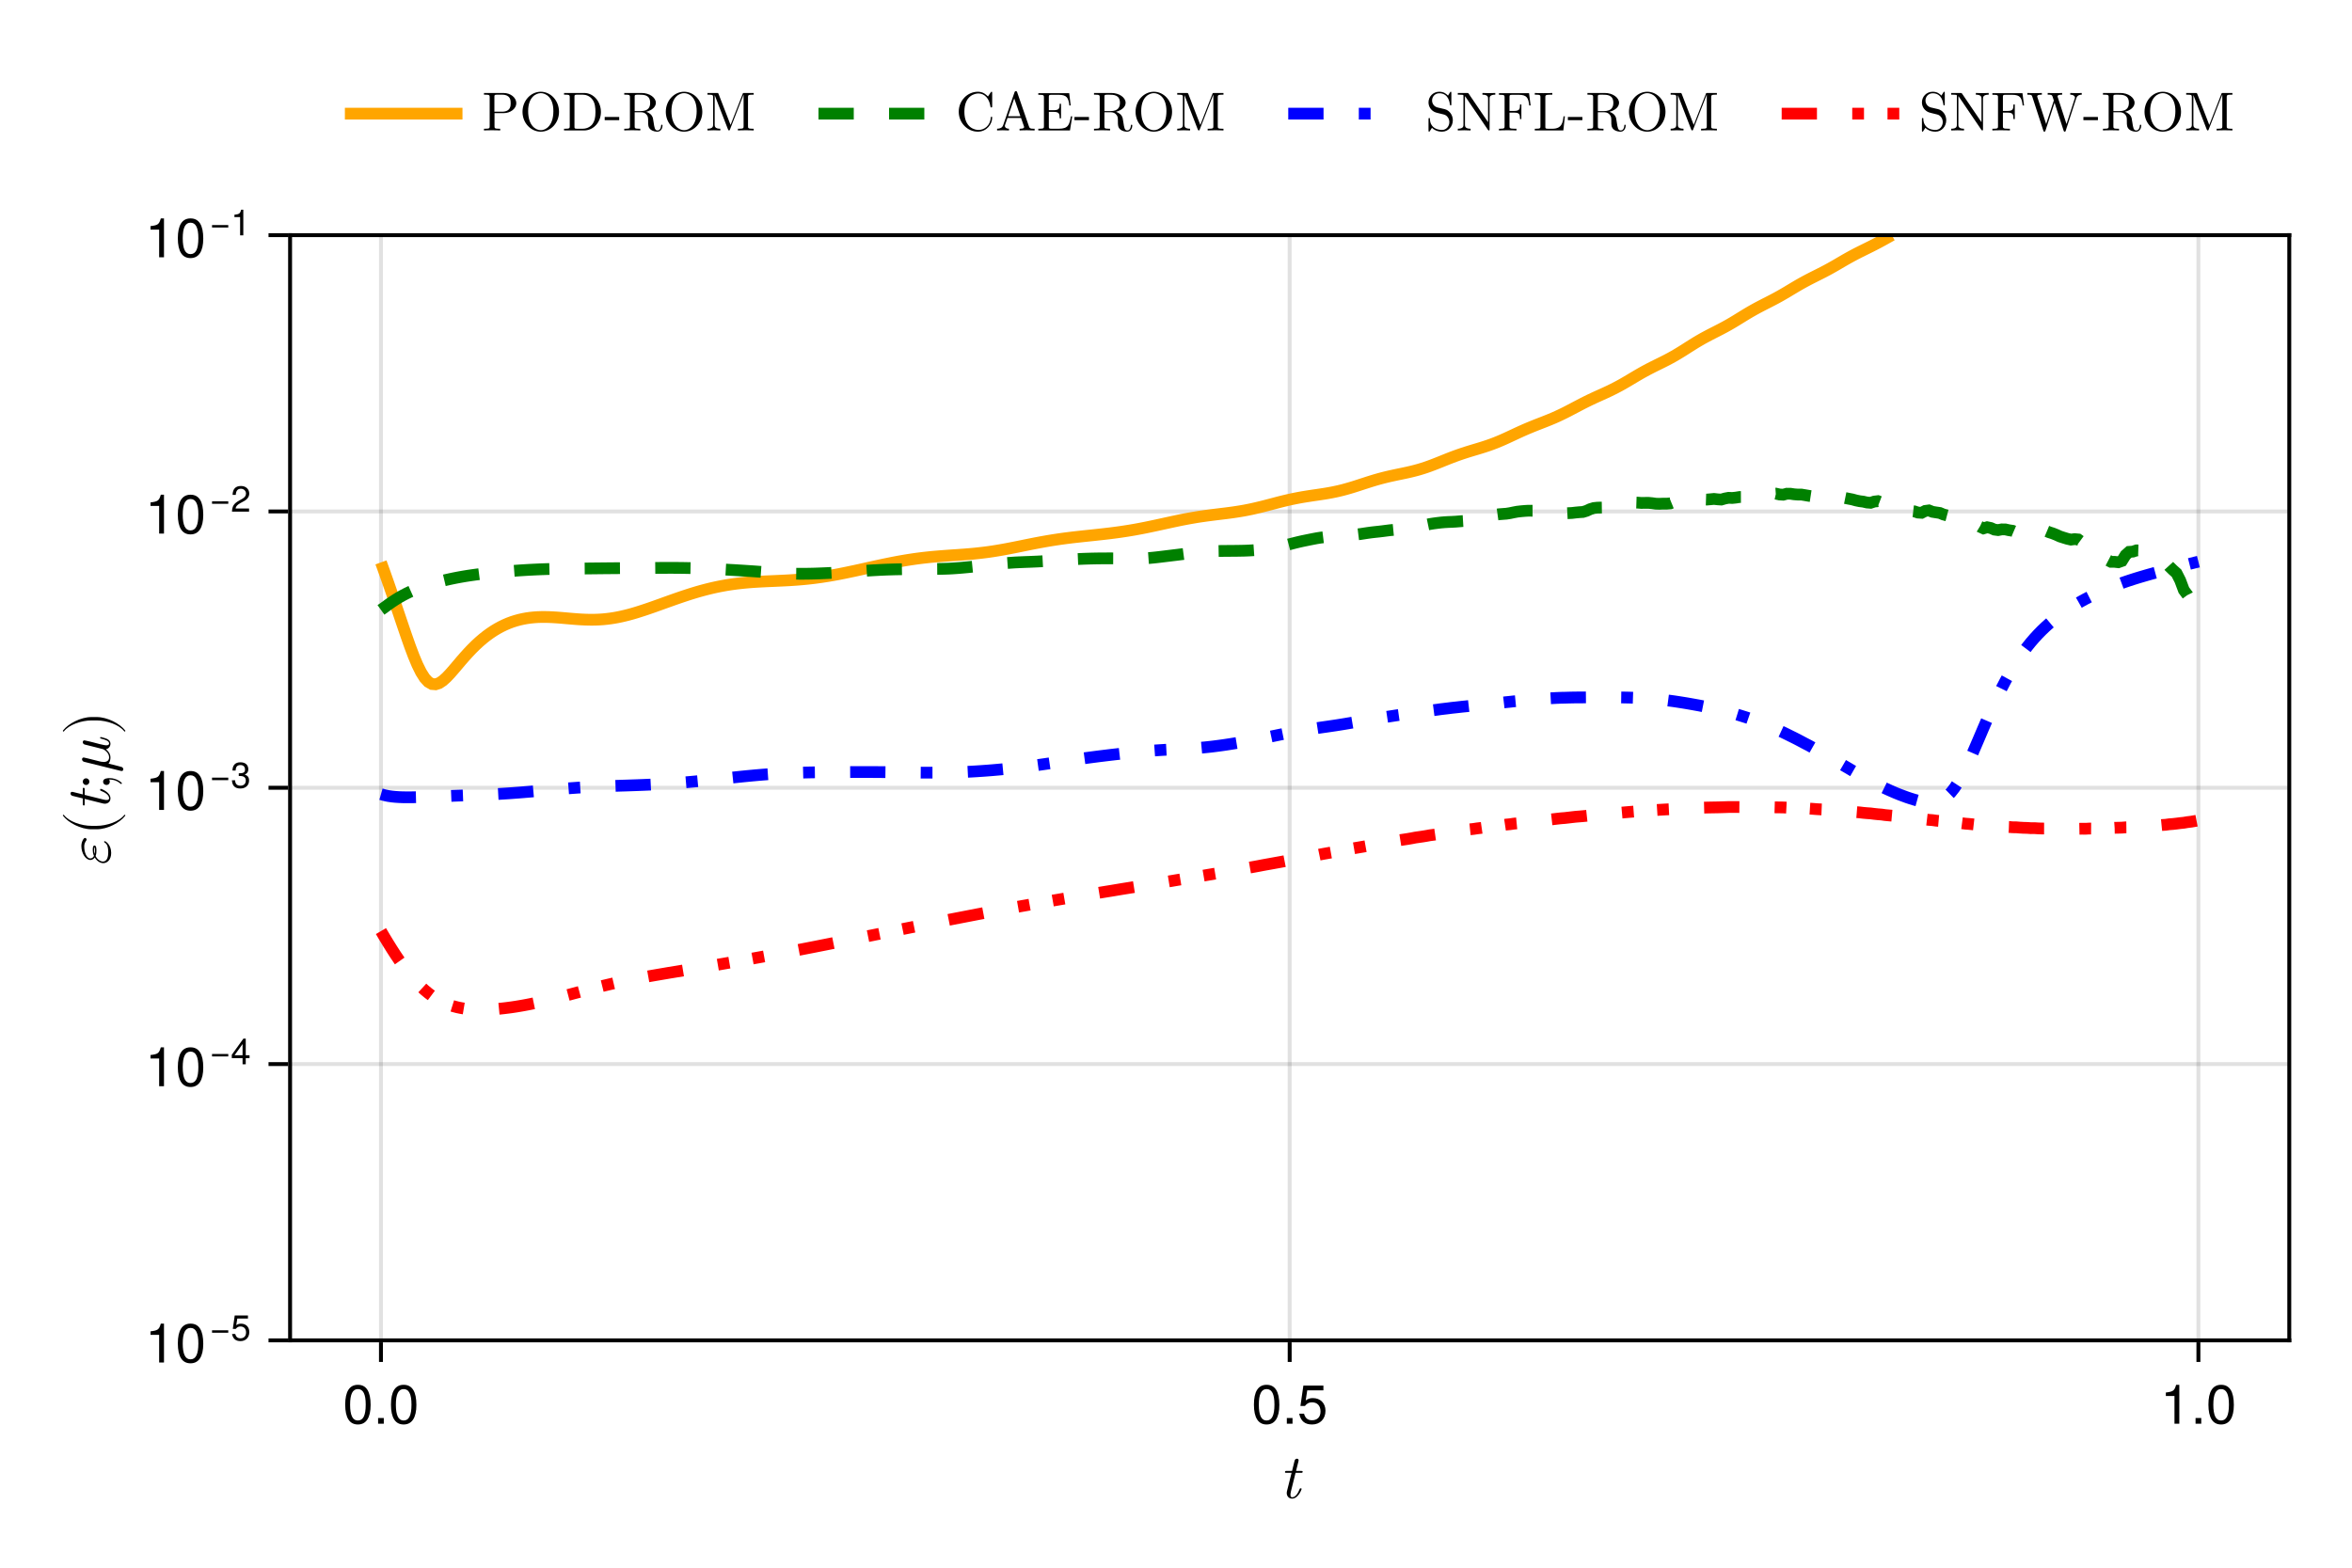 <?xml version="1.0" encoding="UTF-8"?>
<svg xmlns="http://www.w3.org/2000/svg" xmlns:xlink="http://www.w3.org/1999/xlink" width="600" height="400" viewBox="0 0 600 400">
<defs>
<g>
<g id="glyph-0-0-26e50c94">
<path d="M 5.703 -2.281 C 5.703 -2.453 5.562 -2.453 5.453 -2.453 C 5.266 -2.453 5.266 -2.438 5.141 -2.141 C 4.844 -1.375 4.203 -0.172 3.297 -0.172 C 2.859 -0.172 2.859 -0.578 2.859 -0.828 C 2.859 -0.938 2.859 -1.203 2.969 -1.641 L 4.156 -6.406 L 5.516 -6.406 C 5.797 -6.406 5.969 -6.406 5.969 -6.703 C 5.969 -6.891 5.828 -6.891 5.562 -6.891 L 4.281 -6.891 L 4.875 -9.266 C 4.938 -9.484 4.938 -9.516 4.938 -9.594 C 4.938 -9.938 4.672 -10.016 4.516 -10.016 C 4.109 -10.016 3.953 -9.688 3.891 -9.438 L 3.266 -6.891 L 1.906 -6.891 C 1.625 -6.891 1.453 -6.891 1.453 -6.594 C 1.453 -6.406 1.594 -6.406 1.859 -6.406 L 3.141 -6.406 L 1.984 -1.812 C 1.969 -1.75 1.906 -1.484 1.906 -1.266 C 1.906 -0.469 2.438 0.172 3.266 0.172 C 4.875 0.172 5.703 -2.203 5.703 -2.281 Z M 5.703 -2.281 "/>
</g>
<g id="glyph-1-0-26e50c94">
<path d="M 7.094 -4.781 C 7.094 -1.516 5.953 0.203 3.844 0.203 C 1.719 0.203 0.609 -1.516 0.609 -4.859 C 0.609 -8.188 1.703 -9.922 3.844 -9.922 C 6 -9.922 7.094 -8.219 7.094 -4.781 Z M 5.844 -4.891 C 5.844 -7.547 5.188 -8.828 3.844 -8.828 C 2.516 -8.828 1.859 -7.562 1.859 -4.844 C 1.859 -2.125 2.516 -0.812 3.828 -0.812 C 5.188 -0.812 5.844 -2.078 5.844 -4.891 Z M 5.844 -4.891 "/>
</g>
<g id="glyph-1-1-26e50c94">
<path d="M 2.672 0 C 2.672 0 1.219 0 1.219 0 C 1.219 0 1.219 -1.453 1.219 -1.453 C 1.219 -1.453 2.672 -1.453 2.672 -1.453 C 2.672 -1.453 2.672 0 2.672 0 Z M 2.672 0 "/>
</g>
<g id="glyph-2-0-26e50c94">
<path d="M 7.094 -4.781 C 7.094 -1.516 5.953 0.203 3.844 0.203 C 1.719 0.203 0.609 -1.516 0.609 -4.859 C 0.609 -8.188 1.703 -9.922 3.844 -9.922 C 6 -9.922 7.094 -8.219 7.094 -4.781 Z M 5.844 -4.891 C 5.844 -7.547 5.188 -8.828 3.844 -8.828 C 2.516 -8.828 1.859 -7.562 1.859 -4.844 C 1.859 -2.125 2.516 -0.812 3.828 -0.812 C 5.188 -0.812 5.844 -2.078 5.844 -4.891 Z M 5.844 -4.891 "/>
</g>
<g id="glyph-3-0-26e50c94">
<path d="M 2.672 0 C 2.672 0 1.219 0 1.219 0 C 1.219 0 1.219 -1.453 1.219 -1.453 C 1.219 -1.453 2.672 -1.453 2.672 -1.453 C 2.672 -1.453 2.672 0 2.672 0 Z M 2.672 0 "/>
</g>
<g id="glyph-3-1-26e50c94">
<path d="M 7.188 -3.297 C 7.188 -1.188 5.781 0.203 3.781 0.203 C 2.016 0.203 0.891 -0.578 0.484 -2.547 C 0.484 -2.547 1.719 -2.547 1.719 -2.547 C 2.016 -1.422 2.672 -0.875 3.75 -0.875 C 5.094 -0.875 5.922 -1.688 5.922 -3.125 C 5.922 -4.594 5.078 -5.453 3.75 -5.453 C 2.984 -5.453 2.5 -5.203 1.938 -4.516 C 1.938 -4.516 0.797 -4.516 0.797 -4.516 C 0.797 -4.516 1.547 -9.719 1.547 -9.719 C 1.547 -9.719 6.656 -9.719 6.656 -9.719 C 6.656 -9.719 6.656 -8.5 6.656 -8.5 C 6.656 -8.5 2.531 -8.5 2.531 -8.5 C 2.531 -8.5 2.141 -5.938 2.141 -5.938 C 2.719 -6.359 3.281 -6.531 3.969 -6.531 C 5.875 -6.531 7.188 -5.25 7.188 -3.297 Z M 7.188 -3.297 "/>
</g>
<g id="glyph-4-0-26e50c94">
<path d="M 4.859 0 C 4.859 0 3.625 0 3.625 0 C 3.625 0 3.625 -7.062 3.625 -7.062 C 3.625 -7.062 1.422 -7.062 1.422 -7.062 C 1.422 -7.062 1.422 -7.953 1.422 -7.953 C 3.328 -8.188 3.609 -8.406 4.047 -9.922 C 4.047 -9.922 4.859 -9.922 4.859 -9.922 C 4.859 -9.922 4.859 0 4.859 0 Z M 4.859 0 "/>
</g>
<g id="glyph-5-0-26e50c94">
<path d="M 2.672 0 C 2.672 0 1.219 0 1.219 0 C 1.219 0 1.219 -1.453 1.219 -1.453 C 1.219 -1.453 2.672 -1.453 2.672 -1.453 C 2.672 -1.453 2.672 0 2.672 0 Z M 2.672 0 "/>
</g>
<g id="glyph-5-1-26e50c94">
<path d="M 7.094 -4.781 C 7.094 -1.516 5.953 0.203 3.844 0.203 C 1.719 0.203 0.609 -1.516 0.609 -4.859 C 0.609 -8.188 1.703 -9.922 3.844 -9.922 C 6 -9.922 7.094 -8.219 7.094 -4.781 Z M 5.844 -4.891 C 5.844 -7.547 5.188 -8.828 3.844 -8.828 C 2.516 -8.828 1.859 -7.562 1.859 -4.844 C 1.859 -2.125 2.516 -0.812 3.828 -0.812 C 5.188 -0.812 5.844 -2.078 5.844 -4.891 Z M 5.844 -4.891 "/>
</g>
<g id="glyph-6-0-26e50c94">
<path d="M -6.344 -6.859 C -6.641 -6.859 -7.25 -5.891 -7.25 -4.797 C -7.25 -2.953 -6.172 -1.234 -4.953 -1.234 C -4.266 -1.234 -3.875 -1.812 -3.828 -1.875 C -3.297 -0.922 -2.406 -0.422 -1.656 -0.422 C -0.625 -0.422 0.359 -1.328 0.359 -3.031 C 0.359 -5.141 -1.062 -6.031 -1.297 -6.031 C -1.391 -6.031 -1.453 -5.953 -1.453 -5.859 C -1.453 -5.781 -1.391 -5.734 -1.344 -5.703 C -0.969 -5.469 -0.391 -5.094 -0.391 -3.172 C -0.391 -2.188 -0.625 -0.828 -1.766 -0.828 C -2.297 -0.828 -3.156 -1.281 -3.625 -2.25 C -3.406 -2.781 -3.406 -3.25 -3.406 -3.625 C -3.406 -4.047 -3.406 -4.922 -3.906 -4.922 C -4.281 -4.922 -4.344 -4.375 -4.344 -3.766 C -4.344 -3.422 -4.297 -2.859 -4.031 -2.266 C -4.219 -1.906 -4.531 -1.625 -4.953 -1.625 C -5.938 -1.625 -6.516 -3.203 -6.516 -4.641 C -6.516 -4.891 -6.516 -5.469 -6.062 -6.109 C -5.938 -6.281 -5.906 -6.312 -5.906 -6.438 C -5.906 -6.641 -6.109 -6.859 -6.344 -6.859 Z M -3.891 -4.516 C -3.781 -4.266 -3.766 -4.234 -3.766 -3.625 C -3.766 -3.281 -3.766 -3.094 -3.844 -2.781 C -3.969 -3.156 -3.984 -3.484 -3.984 -3.766 C -3.984 -4.156 -3.969 -4.219 -3.891 -4.516 Z M -3.891 -4.516 "/>
</g>
<g id="glyph-7-0-26e50c94">
<path d="M 3.812 -5.312 C 3.766 -5.312 3.719 -5.281 3.688 -5.25 C 2.438 -3.578 -0.766 -2.484 -3.328 -2.484 L -4.672 -2.484 C -7.234 -2.484 -10.438 -3.578 -11.688 -5.25 C -11.719 -5.281 -11.766 -5.312 -11.812 -5.312 C -11.891 -5.312 -11.969 -5.234 -11.969 -5.156 C -11.969 -5.125 -11.953 -5.094 -11.938 -5.062 C -10.609 -3.297 -7.406 -1.609 -4.672 -1.609 L -3.328 -1.609 C -0.594 -1.609 2.609 -3.297 3.938 -5.062 C 3.953 -5.094 3.969 -5.125 3.969 -5.156 C 3.969 -5.234 3.891 -5.312 3.812 -5.312 Z M 3.812 -5.312 "/>
</g>
<g id="glyph-7-1-26e50c94">
<path d="M -6.047 -3.078 C -6.516 -3.078 -6.891 -2.688 -6.891 -2.219 C -6.891 -1.766 -6.516 -1.375 -6.047 -1.375 C -5.578 -1.375 -5.203 -1.766 -5.203 -2.219 C -5.203 -2.688 -5.578 -3.078 -6.047 -3.078 Z M -0.047 -3.125 C -0.516 -3.125 -1.703 -3.094 -1.703 -2.219 C -1.703 -1.656 -1.266 -1.375 -0.844 -1.375 C -0.438 -1.375 0 -1.641 0 -2.219 C 0 -2.297 -0.016 -2.359 -0.016 -2.359 C -0.031 -2.469 -0.062 -2.641 -0.172 -2.766 C 0.266 -2.766 1.516 -2.766 2.703 -1.75 C 2.828 -1.625 2.859 -1.625 2.906 -1.625 C 3.031 -1.625 3.094 -1.719 3.094 -1.797 C 3.094 -1.969 1.812 -3.125 -0.047 -3.125 Z M -0.047 -3.125 "/>
</g>
<g id="glyph-7-2-26e50c94">
<path d="M -2.281 -9.156 C -2.453 -9.156 -2.453 -9.016 -2.453 -8.953 C -2.453 -8.797 -2.391 -8.781 -2.156 -8.734 C -1.125 -8.469 -0.172 -8.172 -0.172 -7.516 C -0.172 -7.094 -0.594 -7.047 -0.906 -7.047 C -1.266 -7.047 -2.016 -7.234 -2.578 -7.359 L -4.297 -7.812 C -4.547 -7.859 -5.156 -8.016 -5.391 -8.078 C -5.766 -8.156 -6.375 -8.312 -6.469 -8.312 C -6.75 -8.312 -6.891 -8.094 -6.891 -7.859 C -6.891 -7.781 -6.875 -7.359 -6.344 -7.234 L -3.344 -6.484 L -1.719 -6.062 C -1.625 -6.047 -0.172 -5.281 -0.172 -3.984 C -0.172 -3.188 -0.703 -2.797 -1.562 -2.797 C -2.031 -2.797 -2.484 -2.906 -2.922 -3.031 L -5.609 -3.703 C -5.953 -3.781 -6.562 -3.938 -6.641 -3.938 C -6.906 -3.938 -7.078 -3.75 -7.078 -3.469 C -7.078 -3.422 -7.062 -2.969 -6.5 -2.828 L 2.766 -0.531 C 2.953 -0.484 3.031 -0.484 3.031 -0.484 C 3.266 -0.484 3.453 -0.656 3.453 -0.922 C 3.453 -1.266 3.172 -1.453 3.125 -1.484 C 2.969 -1.547 2.141 -1.766 -0.312 -2.375 C 0.109 -2.875 0.172 -3.594 0.172 -3.922 C 0.172 -5.047 -0.547 -5.656 -0.984 -6.047 C -0.266 -6.188 0.172 -6.781 0.172 -7.484 C 0.172 -8.047 -0.188 -8.422 -0.703 -8.672 C -1.281 -8.938 -2.281 -9.156 -2.281 -9.156 Z M -2.281 -9.156 "/>
</g>
<g id="glyph-8-0-26e50c94">
<path d="M -2.281 -5.703 C -2.453 -5.703 -2.453 -5.562 -2.453 -5.453 C -2.453 -5.266 -2.438 -5.266 -2.141 -5.141 C -1.375 -4.844 -0.172 -4.203 -0.172 -3.297 C -0.172 -2.859 -0.578 -2.859 -0.828 -2.859 C -0.938 -2.859 -1.203 -2.859 -1.641 -2.969 L -6.406 -4.156 L -6.406 -5.516 C -6.406 -5.797 -6.406 -5.969 -6.703 -5.969 C -6.891 -5.969 -6.891 -5.828 -6.891 -5.562 L -6.891 -4.281 L -9.266 -4.875 C -9.484 -4.938 -9.516 -4.938 -9.594 -4.938 C -9.938 -4.938 -10.016 -4.672 -10.016 -4.516 C -10.016 -4.109 -9.688 -3.953 -9.438 -3.891 L -6.891 -3.266 L -6.891 -1.906 C -6.891 -1.625 -6.891 -1.453 -6.594 -1.453 C -6.406 -1.453 -6.406 -1.594 -6.406 -1.859 L -6.406 -3.141 L -1.812 -1.984 C -1.75 -1.969 -1.484 -1.906 -1.266 -1.906 C -0.469 -1.906 0.172 -2.438 0.172 -3.266 C 0.172 -4.875 -2.203 -5.703 -2.281 -5.703 Z M -2.281 -5.703 "/>
</g>
<g id="glyph-9-0-26e50c94">
<path d="M -3.328 -4.609 L -4.672 -4.609 C -7.406 -4.609 -10.609 -2.922 -11.938 -1.172 C -11.953 -1.141 -11.969 -1.109 -11.969 -1.078 C -11.969 -0.984 -11.891 -0.906 -11.812 -0.906 C -11.766 -0.906 -11.719 -0.938 -11.688 -0.969 C -10.438 -2.641 -7.234 -3.75 -4.672 -3.75 L -3.328 -3.75 C -0.766 -3.75 2.438 -2.641 3.688 -0.969 C 3.719 -0.938 3.766 -0.906 3.812 -0.906 C 3.891 -0.906 3.969 -0.984 3.969 -1.078 C 3.969 -1.109 3.953 -1.141 3.938 -1.172 C 2.609 -2.922 -0.594 -4.609 -3.328 -4.609 Z M -3.328 -4.609 "/>
</g>
<g id="glyph-10-0-26e50c94">
<path d="M 4.859 0 C 4.859 0 3.625 0 3.625 0 C 3.625 0 3.625 -7.062 3.625 -7.062 C 3.625 -7.062 1.422 -7.062 1.422 -7.062 C 1.422 -7.062 1.422 -7.953 1.422 -7.953 C 3.328 -8.188 3.609 -8.406 4.047 -9.922 C 4.047 -9.922 4.859 -9.922 4.859 -9.922 C 4.859 -9.922 4.859 0 4.859 0 Z M 4.859 0 "/>
</g>
<g id="glyph-10-1-26e50c94">
<path d="M 7.094 -4.781 C 7.094 -1.516 5.953 0.203 3.844 0.203 C 1.719 0.203 0.609 -1.516 0.609 -4.859 C 0.609 -8.188 1.703 -9.922 3.844 -9.922 C 6 -9.922 7.094 -8.219 7.094 -4.781 Z M 5.844 -4.891 C 5.844 -7.547 5.188 -8.828 3.844 -8.828 C 2.516 -8.828 1.859 -7.562 1.859 -4.844 C 1.859 -2.125 2.516 -0.812 3.828 -0.812 C 5.188 -0.812 5.844 -2.078 5.844 -4.891 Z M 5.844 -4.891 "/>
</g>
<g id="glyph-11-0-26e50c94">
<path d="M 4.766 -2 C 4.766 -2 0.625 -2 0.625 -2 C 0.625 -2 0.625 -2.625 0.625 -2.625 C 0.625 -2.625 4.766 -2.625 4.766 -2.625 C 4.766 -2.625 4.766 -2 4.766 -2 Z M 4.766 -2 "/>
</g>
<g id="glyph-11-1-26e50c94">
<path d="M 4.734 -2.172 C 4.734 -0.781 3.812 0.141 2.5 0.141 C 1.328 0.141 0.594 -0.375 0.328 -1.688 C 0.328 -1.688 1.141 -1.688 1.141 -1.688 C 1.328 -0.938 1.766 -0.578 2.469 -0.578 C 3.359 -0.578 3.906 -1.125 3.906 -2.062 C 3.906 -3.031 3.359 -3.594 2.469 -3.594 C 1.969 -3.594 1.656 -3.438 1.281 -2.984 C 1.281 -2.984 0.531 -2.984 0.531 -2.984 C 0.531 -2.984 1.016 -6.406 1.016 -6.406 C 1.016 -6.406 4.391 -6.406 4.391 -6.406 C 4.391 -6.406 4.391 -5.609 4.391 -5.609 C 4.391 -5.609 1.672 -5.609 1.672 -5.609 C 1.672 -5.609 1.406 -3.922 1.406 -3.922 C 1.797 -4.188 2.156 -4.312 2.625 -4.312 C 3.875 -4.312 4.734 -3.469 4.734 -2.172 Z M 4.734 -2.172 "/>
</g>
<g id="glyph-11-2-26e50c94">
<path d="M 4.797 -1.562 C 4.797 -1.562 3.828 -1.562 3.828 -1.562 C 3.828 -1.562 3.828 0 3.828 0 C 3.828 0 3.016 0 3.016 0 C 3.016 0 3.016 -1.562 3.016 -1.562 C 3.016 -1.562 0.266 -1.562 0.266 -1.562 C 0.266 -1.562 0.266 -2.422 0.266 -2.422 C 0.266 -2.422 3.234 -6.547 3.234 -6.547 C 3.234 -6.547 3.828 -6.547 3.828 -6.547 C 3.828 -6.547 3.828 -2.297 3.828 -2.297 C 3.828 -2.297 4.797 -2.297 4.797 -2.297 C 4.797 -2.297 4.797 -1.562 4.797 -1.562 Z M 3.016 -2.297 C 3.016 -2.297 3.016 -5.156 3.016 -5.156 C 3.016 -5.156 0.969 -2.297 0.969 -2.297 C 0.969 -2.297 3.016 -2.297 3.016 -2.297 Z M 3.016 -2.297 "/>
</g>
<g id="glyph-11-3-26e50c94">
<path d="M 4.719 -4.625 C 4.719 -3.828 4.25 -3.141 3.328 -2.656 C 3.328 -2.656 2.406 -2.156 2.406 -2.156 C 1.609 -1.688 1.312 -1.344 1.234 -0.797 C 1.234 -0.797 4.672 -0.797 4.672 -0.797 C 4.672 -0.797 4.672 0 4.672 0 C 4.672 0 0.312 0 0.312 0 C 0.391 -1.438 0.781 -2.062 2.156 -2.828 C 2.156 -2.828 3 -3.312 3 -3.312 C 3.578 -3.641 3.891 -4.094 3.891 -4.609 C 3.891 -5.312 3.328 -5.844 2.594 -5.844 C 1.797 -5.844 1.344 -5.375 1.281 -4.281 C 1.281 -4.281 0.469 -4.281 0.469 -4.281 C 0.516 -5.859 1.281 -6.547 2.625 -6.547 C 3.859 -6.547 4.719 -5.734 4.719 -4.625 Z M 4.719 -4.625 "/>
</g>
<g id="glyph-12-0-26e50c94">
<path d="M 4.766 -2 C 4.766 -2 0.625 -2 0.625 -2 C 0.625 -2 0.625 -2.625 0.625 -2.625 C 0.625 -2.625 4.766 -2.625 4.766 -2.625 C 4.766 -2.625 4.766 -2 4.766 -2 Z M 4.766 -2 "/>
</g>
<g id="glyph-12-1-26e50c94">
<path d="M 4.672 -1.906 C 4.672 -0.672 3.797 0.141 2.453 0.141 C 1.125 0.141 0.391 -0.516 0.297 -1.969 C 0.297 -1.969 1.109 -1.969 1.109 -1.969 C 1.156 -1.031 1.594 -0.578 2.484 -0.578 C 3.328 -0.578 3.844 -1.078 3.844 -1.891 C 3.844 -2.625 3.375 -3.047 2.484 -3.047 C 2.484 -3.047 2.047 -3.047 2.047 -3.047 C 2.047 -3.047 2.047 -3.734 2.047 -3.734 C 3.344 -3.734 3.641 -4.016 3.641 -4.719 C 3.641 -5.406 3.219 -5.844 2.5 -5.844 C 1.656 -5.844 1.266 -5.406 1.25 -4.438 C 1.25 -4.438 0.438 -4.438 0.438 -4.438 C 0.469 -5.828 1.156 -6.547 2.484 -6.547 C 3.734 -6.547 4.484 -5.875 4.484 -4.75 C 4.484 -4.094 4.172 -3.672 3.562 -3.422 C 4.344 -3.156 4.672 -2.703 4.672 -1.906 Z M 4.672 -1.906 "/>
</g>
<g id="glyph-13-0-26e50c94">
<path d="M 4.766 -2 C 4.766 -2 0.625 -2 0.625 -2 C 0.625 -2 0.625 -2.625 0.625 -2.625 C 0.625 -2.625 4.766 -2.625 4.766 -2.625 C 4.766 -2.625 4.766 -2 4.766 -2 Z M 4.766 -2 "/>
</g>
<g id="glyph-13-1-26e50c94">
<path d="M 3.203 0 C 3.203 0 2.391 0 2.391 0 C 2.391 0 2.391 -4.656 2.391 -4.656 C 2.391 -4.656 0.938 -4.656 0.938 -4.656 C 0.938 -4.656 0.938 -5.25 0.938 -5.25 C 2.203 -5.406 2.375 -5.547 2.672 -6.547 C 2.672 -6.547 3.203 -6.547 3.203 -6.547 C 3.203 -6.547 3.203 0 3.203 0 Z M 3.203 0 "/>
</g>
<g id="glyph-14-0-26e50c94">
<path d="M 8.734 -6.953 C 8.734 -8.328 7.344 -9.562 5.438 -9.562 L 0.484 -9.562 L 0.484 -9.125 L 0.828 -9.125 C 1.906 -9.125 1.938 -8.969 1.938 -8.469 L 1.938 -1.094 C 1.938 -0.594 1.906 -0.438 0.828 -0.438 L 0.484 -0.438 L 0.484 0 C 0.984 -0.047 2.016 -0.047 2.547 -0.047 C 3.078 -0.047 4.125 -0.047 4.625 0 L 4.625 -0.438 L 4.281 -0.438 C 3.203 -0.438 3.172 -0.594 3.172 -1.094 L 3.172 -4.422 L 5.547 -4.422 C 7.219 -4.422 8.734 -5.562 8.734 -6.953 Z M 7.297 -6.953 C 7.297 -6.297 7.297 -4.781 5.062 -4.781 L 3.141 -4.781 L 3.141 -8.562 C 3.141 -9.031 3.156 -9.125 3.828 -9.125 L 5.062 -9.125 C 7.297 -9.125 7.297 -7.641 7.297 -6.953 Z M 7.297 -6.953 "/>
</g>
<g id="glyph-15-0-26e50c94">
<path d="M 10.094 -4.75 C 10.094 -7.609 7.984 -9.875 5.438 -9.875 C 2.922 -9.875 0.781 -7.625 0.781 -4.75 C 0.781 -1.875 2.938 0.312 5.438 0.312 C 7.984 0.312 10.094 -1.922 10.094 -4.75 Z M 8.656 -4.938 C 8.656 -1.234 6.734 -0.062 5.453 -0.062 C 4.109 -0.062 2.219 -1.281 2.219 -4.938 C 2.219 -8.562 4.266 -9.516 5.438 -9.516 C 6.656 -9.516 8.656 -8.531 8.656 -4.938 Z M 8.656 -4.938 "/>
</g>
<g id="glyph-15-1-26e50c94">
<path d="M 3.859 -2.625 L 3.859 -3.438 L 0.156 -3.438 L 0.156 -2.625 Z M 3.859 -2.625 "/>
</g>
<g id="glyph-15-2-26e50c94">
<path d="M 10.031 0 L 10.031 -0.438 L 9.781 -0.438 C 8.953 -0.438 8.75 -0.531 8.594 -1 L 5.578 -9.75 C 5.5 -9.922 5.469 -10.031 5.25 -10.031 C 5.031 -10.031 4.984 -9.938 4.906 -9.75 L 2.016 -1.375 C 1.766 -0.656 1.203 -0.453 0.453 -0.438 L 0.453 0 L 1.875 -0.047 L 3.484 0 L 3.484 -0.438 C 2.781 -0.438 2.438 -0.781 2.438 -1.141 C 2.438 -1.188 2.453 -1.328 2.469 -1.359 L 3.109 -3.188 L 6.562 -3.188 L 7.312 -1.047 C 7.328 -1 7.344 -0.906 7.344 -0.859 C 7.344 -0.438 6.562 -0.438 6.188 -0.438 L 6.188 0 C 6.688 -0.047 7.672 -0.047 8.203 -0.047 Z M 6.406 -3.625 L 3.266 -3.625 L 4.828 -8.172 Z M 6.406 -3.625 "/>
</g>
<g id="glyph-15-3-26e50c94">
<path d="M 9.125 -3.609 L 8.781 -3.609 C 8.422 -1.453 8.109 -0.438 5.703 -0.438 L 3.844 -0.438 C 3.172 -0.438 3.156 -0.531 3.156 -1 L 3.156 -4.734 L 4.406 -4.734 C 5.766 -4.734 5.922 -4.281 5.922 -3.094 L 6.266 -3.094 L 6.266 -6.797 L 5.922 -6.797 C 5.922 -5.594 5.766 -5.172 4.406 -5.172 L 3.156 -5.172 L 3.156 -8.531 C 3.156 -8.984 3.172 -9.094 3.844 -9.094 L 5.641 -9.094 C 7.781 -9.094 8.156 -8.312 8.391 -6.375 L 8.734 -6.375 L 8.344 -9.516 L 0.469 -9.516 L 0.469 -9.094 L 0.797 -9.094 C 1.875 -9.094 1.906 -8.938 1.906 -8.422 L 1.906 -1.094 C 1.906 -0.594 1.875 -0.438 0.797 -0.438 L 0.469 -0.438 L 0.469 0 L 8.547 0 Z M 9.125 -3.609 "/>
</g>
<g id="glyph-15-4-26e50c94">
<path d="M 10.25 -1.234 C 10.25 -1.312 10.25 -1.469 10.062 -1.469 C 9.906 -1.469 9.906 -1.344 9.891 -1.25 C 9.812 -0.25 9.328 0 8.969 0 C 8.281 0 8.172 -0.719 7.984 -2.016 L 7.797 -3.141 C 7.547 -4.031 6.859 -4.5 6.094 -4.766 C 7.453 -5.094 8.547 -5.953 8.547 -7.047 C 8.547 -8.391 6.938 -9.562 4.891 -9.562 L 0.484 -9.562 L 0.484 -9.125 L 0.828 -9.125 C 1.906 -9.125 1.938 -8.969 1.938 -8.469 L 1.938 -1.094 C 1.938 -0.594 1.906 -0.438 0.828 -0.438 L 0.484 -0.438 L 0.484 0 C 1 -0.047 1.984 -0.047 2.531 -0.047 C 3.078 -0.047 4.078 -0.047 4.578 0 L 4.578 -0.438 L 4.234 -0.438 C 3.156 -0.438 3.141 -0.594 3.141 -1.094 L 3.141 -4.641 L 4.75 -4.641 C 4.969 -4.641 5.562 -4.641 6.047 -4.156 C 6.578 -3.656 6.578 -3.219 6.578 -2.281 C 6.578 -1.375 6.578 -0.812 7.156 -0.281 C 7.734 0.219 8.5 0.312 8.922 0.312 C 10.016 0.312 10.25 -0.844 10.25 -1.234 Z M 7.094 -7.047 C 7.094 -6.078 6.766 -4.938 4.688 -4.938 L 3.141 -4.938 L 3.141 -8.562 C 3.141 -8.891 3.141 -9.062 3.438 -9.094 C 3.578 -9.125 3.984 -9.125 4.266 -9.125 C 5.531 -9.125 7.094 -9.078 7.094 -7.047 Z M 7.094 -7.047 "/>
</g>
<g id="glyph-15-5-26e50c94">
<path d="M 12.312 0 L 12.312 -0.438 L 11.969 -0.438 C 10.891 -0.438 10.859 -0.594 10.859 -1.094 L 10.859 -8.469 C 10.859 -8.969 10.891 -9.125 11.969 -9.125 L 12.312 -9.125 L 12.312 -9.562 L 9.938 -9.562 C 9.578 -9.562 9.578 -9.547 9.484 -9.297 L 6.406 -1.406 L 3.375 -9.25 C 3.25 -9.562 3.203 -9.562 2.891 -9.562 L 0.516 -9.562 L 0.516 -9.125 L 0.859 -9.125 C 1.938 -9.125 1.953 -8.969 1.953 -8.469 L 1.953 -1.469 C 1.953 -1.094 1.953 -0.438 0.516 -0.438 L 0.516 0 L 2.156 -0.047 L 3.797 0 L 3.797 -0.438 C 2.359 -0.438 2.359 -1.094 2.359 -1.469 L 2.359 -9.016 L 5.734 -0.312 C 5.812 -0.125 5.875 0 6.016 0 C 6.172 0 6.219 -0.109 6.266 -0.266 L 9.719 -9.125 L 9.734 -9.125 L 9.734 -1.094 C 9.734 -0.594 9.703 -0.438 8.625 -0.438 L 8.281 -0.438 L 8.281 0 C 8.812 -0.047 9.766 -0.047 10.297 -0.047 C 10.844 -0.047 11.781 -0.047 12.312 0 Z M 12.312 0 "/>
</g>
<g id="glyph-15-6-26e50c94">
<path d="M 6.984 -2.609 C 6.984 -4 6.062 -5.156 4.891 -5.438 L 3.094 -5.859 C 2.219 -6.078 1.688 -6.828 1.688 -7.641 C 1.688 -8.625 2.438 -9.484 3.531 -9.484 C 5.859 -9.484 6.172 -7.188 6.266 -6.547 C 6.266 -6.469 6.266 -6.391 6.422 -6.391 C 6.609 -6.391 6.609 -6.453 6.609 -6.719 L 6.609 -9.531 C 6.609 -9.766 6.609 -9.875 6.453 -9.875 C 6.359 -9.875 6.344 -9.859 6.25 -9.688 L 5.75 -8.891 C 5.328 -9.297 4.766 -9.875 3.516 -9.875 C 1.953 -9.875 0.781 -8.641 0.781 -7.156 C 0.781 -5.984 1.531 -4.969 2.625 -4.594 C 2.766 -4.531 3.484 -4.375 4.469 -4.125 C 4.844 -4.031 5.266 -3.938 5.656 -3.422 C 5.953 -3.047 6.094 -2.594 6.094 -2.125 C 6.094 -1.141 5.391 -0.125 4.219 -0.125 C 3.812 -0.125 2.75 -0.203 2 -0.875 C 1.188 -1.641 1.141 -2.531 1.141 -3.031 C 1.125 -3.172 1.016 -3.172 0.969 -3.172 C 0.781 -3.172 0.781 -3.078 0.781 -2.828 L 0.781 -0.031 C 0.781 0.203 0.781 0.312 0.938 0.312 C 1.031 0.312 1.047 0.281 1.141 0.125 C 1.141 0.125 1.188 0.062 1.656 -0.672 C 2.094 -0.203 2.984 0.312 4.234 0.312 C 5.859 0.312 6.984 -1.062 6.984 -2.609 Z M 6.984 -2.609 "/>
</g>
<g id="glyph-15-7-26e50c94">
<path d="M 8.141 -3.609 L 7.797 -3.609 C 7.641 -2.188 7.453 -0.438 4.984 -0.438 L 3.844 -0.438 C 3.172 -0.438 3.156 -0.531 3.156 -1 L 3.156 -8.453 C 3.156 -8.938 3.156 -9.125 4.484 -9.125 L 4.938 -9.125 L 4.938 -9.562 C 4.438 -9.516 3.156 -9.516 2.594 -9.516 C 2.047 -9.516 0.953 -9.516 0.469 -9.562 L 0.469 -9.125 L 0.797 -9.125 C 1.875 -9.125 1.906 -8.969 1.906 -8.469 L 1.906 -1.094 C 1.906 -0.594 1.875 -0.438 0.797 -0.438 L 0.469 -0.438 L 0.469 0 L 7.75 0 Z M 8.141 -3.609 "/>
</g>
<g id="glyph-15-8-26e50c94">
<path d="M 10.031 -9.125 L 10.031 -9.562 L 8.391 -9.516 L 6.75 -9.562 L 6.75 -9.125 C 8.188 -9.125 8.188 -8.469 8.188 -8.094 L 8.188 -2.109 L 3.25 -9.375 C 3.125 -9.547 3.109 -9.562 2.844 -9.562 L 0.469 -9.562 L 0.469 -9.125 L 0.875 -9.125 C 1.078 -9.125 1.359 -9.109 1.562 -9.094 C 1.891 -9.062 1.906 -9.047 1.906 -8.781 L 1.906 -1.469 C 1.906 -1.094 1.906 -0.438 0.469 -0.438 L 0.469 0 L 2.094 -0.047 L 3.734 0 L 3.734 -0.438 C 2.297 -0.438 2.297 -1.094 2.297 -1.469 L 2.297 -8.75 C 2.359 -8.688 2.375 -8.672 2.438 -8.578 L 8.141 -0.188 C 8.281 -0.016 8.281 0 8.391 0 C 8.578 0 8.578 -0.094 8.578 -0.359 L 8.578 -8.094 C 8.578 -8.469 8.578 -9.125 10.031 -9.125 Z M 10.031 -9.125 "/>
</g>
<g id="glyph-15-9-26e50c94">
<path d="M 14.125 -9.125 L 14.125 -9.562 C 13.703 -9.531 13.266 -9.516 12.859 -9.516 L 11.188 -9.562 L 11.188 -9.125 C 12.125 -9.109 12.406 -8.656 12.406 -8.391 C 12.406 -8.297 12.359 -8.188 12.328 -8.109 L 10.234 -1.641 L 8 -8.5 C 7.984 -8.547 7.953 -8.641 7.953 -8.703 C 7.953 -9.125 8.766 -9.125 9.125 -9.125 L 9.125 -9.562 C 8.625 -9.516 7.672 -9.516 7.141 -9.516 L 5.438 -9.562 L 5.438 -9.125 C 6.234 -9.125 6.531 -9.125 6.688 -8.625 L 7 -7.641 L 5.047 -1.641 L 2.797 -8.531 C 2.781 -8.562 2.766 -8.672 2.766 -8.703 C 2.766 -9.125 3.578 -9.125 3.953 -9.125 L 3.953 -9.562 C 3.438 -9.516 2.484 -9.516 1.953 -9.516 L 0.25 -9.562 L 0.25 -9.125 C 1.297 -9.125 1.359 -9.062 1.531 -8.547 L 4.328 0.047 C 4.375 0.172 4.406 0.312 4.594 0.312 C 4.781 0.312 4.812 0.203 4.875 0.031 L 7.188 -7.078 L 9.5 0.047 C 9.547 0.172 9.594 0.312 9.766 0.312 C 9.969 0.312 10 0.203 10.047 0.031 L 12.719 -8.188 C 12.984 -8.984 13.578 -9.125 14.125 -9.125 Z M 14.125 -9.125 "/>
</g>
<g id="glyph-16-0-26e50c94">
<path d="M 9.891 -4.703 C 9.891 -7.359 8.016 -9.562 5.609 -9.562 L 0.484 -9.562 L 0.484 -9.125 L 0.828 -9.125 C 1.906 -9.125 1.938 -8.969 1.938 -8.469 L 1.938 -1.094 C 1.938 -0.594 1.906 -0.438 0.828 -0.438 L 0.484 -0.438 L 0.484 0 L 5.609 0 C 7.969 0 9.891 -2.078 9.891 -4.703 Z M 8.5 -4.703 C 8.5 -3.156 8.234 -2.312 7.734 -1.625 C 7.453 -1.25 6.656 -0.438 5.234 -0.438 L 3.828 -0.438 C 3.156 -0.438 3.141 -0.531 3.141 -1 L 3.141 -8.562 C 3.141 -9.031 3.156 -9.125 3.828 -9.125 L 5.219 -9.125 C 6.094 -9.125 7.062 -8.812 7.766 -7.828 C 8.375 -7 8.5 -5.797 8.5 -4.703 Z M 8.5 -4.703 "/>
</g>
<g id="glyph-16-1-26e50c94">
<path d="M 9.312 -3.266 C 9.312 -3.406 9.312 -3.5 9.125 -3.5 C 8.969 -3.5 8.969 -3.422 8.953 -3.281 C 8.844 -1.281 7.344 -0.125 5.828 -0.125 C 4.969 -0.125 2.219 -0.609 2.219 -4.781 C 2.219 -8.953 4.953 -9.438 5.812 -9.438 C 7.344 -9.438 8.578 -8.156 8.859 -6.125 C 8.891 -5.922 8.891 -5.875 9.094 -5.875 C 9.312 -5.875 9.312 -5.922 9.312 -6.219 L 9.312 -9.531 C 9.312 -9.766 9.312 -9.875 9.156 -9.875 C 9.094 -9.875 9.047 -9.875 8.938 -9.703 L 8.234 -8.672 C 7.719 -9.172 7 -9.875 5.656 -9.875 C 3.031 -9.875 0.781 -7.641 0.781 -4.781 C 0.781 -1.891 3.047 0.312 5.656 0.312 C 7.938 0.312 9.312 -1.641 9.312 -3.266 Z M 9.312 -3.266 "/>
</g>
<g id="glyph-17-0-26e50c94">
<path d="M 10.25 -1.234 C 10.25 -1.312 10.25 -1.469 10.062 -1.469 C 9.906 -1.469 9.906 -1.344 9.891 -1.25 C 9.812 -0.25 9.328 0 8.969 0 C 8.281 0 8.172 -0.719 7.984 -2.016 L 7.797 -3.141 C 7.547 -4.031 6.859 -4.5 6.094 -4.766 C 7.453 -5.094 8.547 -5.953 8.547 -7.047 C 8.547 -8.391 6.938 -9.562 4.891 -9.562 L 0.484 -9.562 L 0.484 -9.125 L 0.828 -9.125 C 1.906 -9.125 1.938 -8.969 1.938 -8.469 L 1.938 -1.094 C 1.938 -0.594 1.906 -0.438 0.828 -0.438 L 0.484 -0.438 L 0.484 0 C 1 -0.047 1.984 -0.047 2.531 -0.047 C 3.078 -0.047 4.078 -0.047 4.578 0 L 4.578 -0.438 L 4.234 -0.438 C 3.156 -0.438 3.141 -0.594 3.141 -1.094 L 3.141 -4.641 L 4.75 -4.641 C 4.969 -4.641 5.562 -4.641 6.047 -4.156 C 6.578 -3.656 6.578 -3.219 6.578 -2.281 C 6.578 -1.375 6.578 -0.812 7.156 -0.281 C 7.734 0.219 8.5 0.312 8.922 0.312 C 10.016 0.312 10.25 -0.844 10.25 -1.234 Z M 7.094 -7.047 C 7.094 -6.078 6.766 -4.938 4.688 -4.938 L 3.141 -4.938 L 3.141 -8.562 C 3.141 -8.891 3.141 -9.062 3.438 -9.094 C 3.578 -9.125 3.984 -9.125 4.266 -9.125 C 5.531 -9.125 7.094 -9.078 7.094 -7.047 Z M 7.094 -7.047 "/>
</g>
<g id="glyph-17-1-26e50c94">
<path d="M 12.312 0 L 12.312 -0.438 L 11.969 -0.438 C 10.891 -0.438 10.859 -0.594 10.859 -1.094 L 10.859 -8.469 C 10.859 -8.969 10.891 -9.125 11.969 -9.125 L 12.312 -9.125 L 12.312 -9.562 L 9.938 -9.562 C 9.578 -9.562 9.578 -9.547 9.484 -9.297 L 6.406 -1.406 L 3.375 -9.25 C 3.25 -9.562 3.203 -9.562 2.891 -9.562 L 0.516 -9.562 L 0.516 -9.125 L 0.859 -9.125 C 1.938 -9.125 1.953 -8.969 1.953 -8.469 L 1.953 -1.469 C 1.953 -1.094 1.953 -0.438 0.516 -0.438 L 0.516 0 L 2.156 -0.047 L 3.797 0 L 3.797 -0.438 C 2.359 -0.438 2.359 -1.094 2.359 -1.469 L 2.359 -9.016 L 5.734 -0.312 C 5.812 -0.125 5.875 0 6.016 0 C 6.172 0 6.219 -0.109 6.266 -0.266 L 9.719 -9.125 L 9.734 -9.125 L 9.734 -1.094 C 9.734 -0.594 9.703 -0.438 8.625 -0.438 L 8.281 -0.438 L 8.281 0 C 8.812 -0.047 9.766 -0.047 10.297 -0.047 C 10.844 -0.047 11.781 -0.047 12.312 0 Z M 12.312 0 "/>
</g>
<g id="glyph-17-2-26e50c94">
<path d="M 10.031 -9.125 L 10.031 -9.562 L 8.391 -9.516 L 6.75 -9.562 L 6.75 -9.125 C 8.188 -9.125 8.188 -8.469 8.188 -8.094 L 8.188 -2.109 L 3.25 -9.375 C 3.125 -9.547 3.109 -9.562 2.844 -9.562 L 0.469 -9.562 L 0.469 -9.125 L 0.875 -9.125 C 1.078 -9.125 1.359 -9.109 1.562 -9.094 C 1.891 -9.062 1.906 -9.047 1.906 -8.781 L 1.906 -1.469 C 1.906 -1.094 1.906 -0.438 0.469 -0.438 L 0.469 0 L 2.094 -0.047 L 3.734 0 L 3.734 -0.438 C 2.297 -0.438 2.297 -1.094 2.297 -1.469 L 2.297 -8.75 C 2.359 -8.688 2.375 -8.672 2.438 -8.578 L 8.141 -0.188 C 8.281 -0.016 8.281 0 8.391 0 C 8.578 0 8.578 -0.094 8.578 -0.359 L 8.578 -8.094 C 8.578 -8.469 8.578 -9.125 10.031 -9.125 Z M 10.031 -9.125 "/>
</g>
<g id="glyph-17-3-26e50c94">
<path d="M 3.859 -2.625 L 3.859 -3.438 L 0.156 -3.438 L 0.156 -2.625 Z M 3.859 -2.625 "/>
</g>
<g id="glyph-17-4-26e50c94">
<path d="M 8.547 -6.375 L 8.141 -9.516 L 0.469 -9.516 L 0.469 -9.094 L 0.797 -9.094 C 1.875 -9.094 1.906 -8.938 1.906 -8.422 L 1.906 -1.094 C 1.906 -0.594 1.875 -0.438 0.797 -0.438 L 0.469 -0.438 L 0.469 0 C 0.953 -0.047 2.047 -0.047 2.594 -0.047 C 3.156 -0.047 4.438 -0.047 4.938 0 L 4.938 -0.438 L 4.484 -0.438 C 3.156 -0.438 3.156 -0.609 3.156 -1.109 L 3.156 -4.547 L 4.359 -4.547 C 5.703 -4.547 5.844 -4.109 5.844 -2.906 L 6.188 -2.906 L 6.188 -6.625 L 5.844 -6.625 C 5.844 -5.453 5.703 -4.984 4.359 -4.984 L 3.156 -4.984 L 3.156 -8.531 C 3.156 -8.984 3.172 -9.094 3.844 -9.094 L 5.516 -9.094 C 7.609 -9.094 7.969 -8.297 8.188 -6.375 Z M 8.547 -6.375 "/>
</g>
<g id="glyph-18-0-26e50c94">
<path d="M 8.547 -6.375 L 8.141 -9.516 L 0.469 -9.516 L 0.469 -9.094 L 0.797 -9.094 C 1.875 -9.094 1.906 -8.938 1.906 -8.422 L 1.906 -1.094 C 1.906 -0.594 1.875 -0.438 0.797 -0.438 L 0.469 -0.438 L 0.469 0 C 0.953 -0.047 2.047 -0.047 2.594 -0.047 C 3.156 -0.047 4.438 -0.047 4.938 0 L 4.938 -0.438 L 4.484 -0.438 C 3.156 -0.438 3.156 -0.609 3.156 -1.109 L 3.156 -4.547 L 4.359 -4.547 C 5.703 -4.547 5.844 -4.109 5.844 -2.906 L 6.188 -2.906 L 6.188 -6.625 L 5.844 -6.625 C 5.844 -5.453 5.703 -4.984 4.359 -4.984 L 3.156 -4.984 L 3.156 -8.531 C 3.156 -8.984 3.172 -9.094 3.844 -9.094 L 5.516 -9.094 C 7.609 -9.094 7.969 -8.297 8.188 -6.375 Z M 8.547 -6.375 "/>
</g>
<g id="glyph-18-1-26e50c94">
<path d="M 6.984 -2.609 C 6.984 -4 6.062 -5.156 4.891 -5.438 L 3.094 -5.859 C 2.219 -6.078 1.688 -6.828 1.688 -7.641 C 1.688 -8.625 2.438 -9.484 3.531 -9.484 C 5.859 -9.484 6.172 -7.188 6.266 -6.547 C 6.266 -6.469 6.266 -6.391 6.422 -6.391 C 6.609 -6.391 6.609 -6.453 6.609 -6.719 L 6.609 -9.531 C 6.609 -9.766 6.609 -9.875 6.453 -9.875 C 6.359 -9.875 6.344 -9.859 6.25 -9.688 L 5.75 -8.891 C 5.328 -9.297 4.766 -9.875 3.516 -9.875 C 1.953 -9.875 0.781 -8.641 0.781 -7.156 C 0.781 -5.984 1.531 -4.969 2.625 -4.594 C 2.766 -4.531 3.484 -4.375 4.469 -4.125 C 4.844 -4.031 5.266 -3.938 5.656 -3.422 C 5.953 -3.047 6.094 -2.594 6.094 -2.125 C 6.094 -1.141 5.391 -0.125 4.219 -0.125 C 3.812 -0.125 2.75 -0.203 2 -0.875 C 1.188 -1.641 1.141 -2.531 1.141 -3.031 C 1.125 -3.172 1.016 -3.172 0.969 -3.172 C 0.781 -3.172 0.781 -3.078 0.781 -2.828 L 0.781 -0.031 C 0.781 0.203 0.781 0.312 0.938 0.312 C 1.031 0.312 1.047 0.281 1.141 0.125 C 1.141 0.125 1.188 0.062 1.656 -0.672 C 2.094 -0.203 2.984 0.312 4.234 0.312 C 5.859 0.312 6.984 -1.062 6.984 -2.609 Z M 6.984 -2.609 "/>
</g>
<g id="glyph-19-0-26e50c94">
<path d="M 10.25 -1.234 C 10.25 -1.312 10.25 -1.469 10.062 -1.469 C 9.906 -1.469 9.906 -1.344 9.891 -1.25 C 9.812 -0.25 9.328 0 8.969 0 C 8.281 0 8.172 -0.719 7.984 -2.016 L 7.797 -3.141 C 7.547 -4.031 6.859 -4.5 6.094 -4.766 C 7.453 -5.094 8.547 -5.953 8.547 -7.047 C 8.547 -8.391 6.938 -9.562 4.891 -9.562 L 0.484 -9.562 L 0.484 -9.125 L 0.828 -9.125 C 1.906 -9.125 1.938 -8.969 1.938 -8.469 L 1.938 -1.094 C 1.938 -0.594 1.906 -0.438 0.828 -0.438 L 0.484 -0.438 L 0.484 0 C 1 -0.047 1.984 -0.047 2.531 -0.047 C 3.078 -0.047 4.078 -0.047 4.578 0 L 4.578 -0.438 L 4.234 -0.438 C 3.156 -0.438 3.141 -0.594 3.141 -1.094 L 3.141 -4.641 L 4.75 -4.641 C 4.969 -4.641 5.562 -4.641 6.047 -4.156 C 6.578 -3.656 6.578 -3.219 6.578 -2.281 C 6.578 -1.375 6.578 -0.812 7.156 -0.281 C 7.734 0.219 8.5 0.312 8.922 0.312 C 10.016 0.312 10.25 -0.844 10.25 -1.234 Z M 7.094 -7.047 C 7.094 -6.078 6.766 -4.938 4.688 -4.938 L 3.141 -4.938 L 3.141 -8.562 C 3.141 -8.891 3.141 -9.062 3.438 -9.094 C 3.578 -9.125 3.984 -9.125 4.266 -9.125 C 5.531 -9.125 7.094 -9.078 7.094 -7.047 Z M 7.094 -7.047 "/>
</g>
<g id="glyph-20-0-26e50c94">
<path d="M 10.094 -4.75 C 10.094 -7.609 7.984 -9.875 5.438 -9.875 C 2.922 -9.875 0.781 -7.625 0.781 -4.75 C 0.781 -1.875 2.938 0.312 5.438 0.312 C 7.984 0.312 10.094 -1.922 10.094 -4.75 Z M 8.656 -4.938 C 8.656 -1.234 6.734 -0.062 5.453 -0.062 C 4.109 -0.062 2.219 -1.281 2.219 -4.938 C 2.219 -8.562 4.266 -9.516 5.438 -9.516 C 6.656 -9.516 8.656 -8.531 8.656 -4.938 Z M 8.656 -4.938 "/>
</g>
</g>
<clipPath id="clip-0-26e50c94">
<path clip-rule="nonzero" d="M 88 60 L 492 60 L 492 184 L 88 184 Z M 88 60 "/>
</clipPath>
</defs>
<rect x="-60" y="-40" width="720" height="480" fill="rgb(100%, 100%, 100%)" fill-opacity="1"/>
<path fill-rule="nonzero" fill="rgb(100%, 100%, 100%)" fill-opacity="1" d="M 74 342 L 584 342 L 584 60 L 74 60 Z M 74 342 "/>
<path fill="none" stroke-width="1" stroke-linecap="butt" stroke-linejoin="miter" stroke="rgb(0%, 0%, 0%)" stroke-opacity="0.12" stroke-miterlimit="1.155" d="M 97.184 342 L 97.184 60 "/>
<path fill="none" stroke-width="1" stroke-linecap="butt" stroke-linejoin="miter" stroke="rgb(0%, 0%, 0%)" stroke-opacity="0.12" stroke-miterlimit="1.155" d="M 329 342 L 329 60 "/>
<path fill="none" stroke-width="1" stroke-linecap="butt" stroke-linejoin="miter" stroke="rgb(0%, 0%, 0%)" stroke-opacity="0.12" stroke-miterlimit="1.155" d="M 560.816 342 L 560.816 60 "/>
<path fill="none" stroke-width="1" stroke-linecap="butt" stroke-linejoin="miter" stroke="rgb(0%, 0%, 0%)" stroke-opacity="0.12" stroke-miterlimit="1.155" d="M 74 342 L 584 342 "/>
<path fill="none" stroke-width="1" stroke-linecap="butt" stroke-linejoin="miter" stroke="rgb(0%, 0%, 0%)" stroke-opacity="0.12" stroke-miterlimit="1.155" d="M 74 271.5 L 584 271.5 "/>
<path fill="none" stroke-width="1" stroke-linecap="butt" stroke-linejoin="miter" stroke="rgb(0%, 0%, 0%)" stroke-opacity="0.12" stroke-miterlimit="1.155" d="M 74 201 L 584 201 "/>
<path fill="none" stroke-width="1" stroke-linecap="butt" stroke-linejoin="miter" stroke="rgb(0%, 0%, 0%)" stroke-opacity="0.12" stroke-miterlimit="1.155" d="M 74 130.5 L 584 130.5 "/>
<path fill="none" stroke-width="1" stroke-linecap="butt" stroke-linejoin="miter" stroke="rgb(0%, 0%, 0%)" stroke-opacity="0.12" stroke-miterlimit="1.155" d="M 74 60 L 584 60 "/>
<g fill="rgb(0%, 0%, 0%)" fill-opacity="1">
<use xlink:href="#glyph-0-0-26e50c94" x="326.344" y="382.206"/>
</g>
<g fill="rgb(0%, 0%, 0%)" fill-opacity="1">
<use xlink:href="#glyph-1-0-26e50c94" x="87.452" y="363.258"/>
</g>
<g fill="rgb(0%, 0%, 0%)" fill-opacity="1">
<use xlink:href="#glyph-1-1-26e50c94" x="95.236" y="363.258"/>
</g>
<g fill="rgb(0%, 0%, 0%)" fill-opacity="1">
<use xlink:href="#glyph-1-0-26e50c94" x="99.128" y="363.258"/>
</g>
<g fill="rgb(0%, 0%, 0%)" fill-opacity="1">
<use xlink:href="#glyph-2-0-26e50c94" x="319.27" y="363.258"/>
</g>
<g fill="rgb(0%, 0%, 0%)" fill-opacity="1">
<use xlink:href="#glyph-3-0-26e50c94" x="327.054" y="363.258"/>
</g>
<g fill="rgb(0%, 0%, 0%)" fill-opacity="1">
<use xlink:href="#glyph-3-1-26e50c94" x="330.946" y="363.258"/>
</g>
<g fill="rgb(0%, 0%, 0%)" fill-opacity="1">
<use xlink:href="#glyph-4-0-26e50c94" x="551.088" y="363.258"/>
</g>
<g fill="rgb(0%, 0%, 0%)" fill-opacity="1">
<use xlink:href="#glyph-5-0-26e50c94" x="558.872" y="363.258"/>
</g>
<g fill="rgb(0%, 0%, 0%)" fill-opacity="1">
<use xlink:href="#glyph-5-1-26e50c94" x="562.764" y="363.258"/>
</g>
<g fill="rgb(0%, 0%, 0%)" fill-opacity="1">
<use xlink:href="#glyph-6-0-26e50c94" x="28.006" y="220.656"/>
</g>
<g fill="rgb(0%, 0%, 0%)" fill-opacity="1">
<use xlink:href="#glyph-7-0-26e50c94" x="28.006" y="213.2"/>
</g>
<g fill="rgb(0%, 0%, 0%)" fill-opacity="1">
<use xlink:href="#glyph-8-0-26e50c94" x="28.006" y="206.976"/>
</g>
<g fill="rgb(0%, 0%, 0%)" fill-opacity="1">
<use xlink:href="#glyph-7-1-26e50c94" x="28.006" y="201.664"/>
</g>
<g fill="rgb(0%, 0%, 0%)" fill-opacity="1">
<use xlink:href="#glyph-7-2-26e50c94" x="28.006" y="197.216"/>
</g>
<g fill="rgb(0%, 0%, 0%)" fill-opacity="1">
<use xlink:href="#glyph-9-0-26e50c94" x="28.006" y="187.568"/>
</g>
<g fill="rgb(0%, 0%, 0%)" fill-opacity="1">
<use xlink:href="#glyph-10-0-26e50c94" x="36.974" y="347.649"/>
</g>
<g fill="rgb(0%, 0%, 0%)" fill-opacity="1">
<use xlink:href="#glyph-10-1-26e50c94" x="44.758" y="347.649"/>
</g>
<g fill="rgb(0%, 0%, 0%)" fill-opacity="1">
<use xlink:href="#glyph-11-0-26e50c94" x="53.466" y="342.049"/>
</g>
<g fill="rgb(0%, 0%, 0%)" fill-opacity="1">
<use xlink:href="#glyph-11-1-26e50c94" x="58.863" y="342.049"/>
</g>
<g fill="rgb(0%, 0%, 0%)" fill-opacity="1">
<use xlink:href="#glyph-10-0-26e50c94" x="36.974" y="277.149"/>
</g>
<g fill="rgb(0%, 0%, 0%)" fill-opacity="1">
<use xlink:href="#glyph-10-1-26e50c94" x="44.758" y="277.149"/>
</g>
<g fill="rgb(0%, 0%, 0%)" fill-opacity="1">
<use xlink:href="#glyph-11-0-26e50c94" x="53.466" y="271.549"/>
</g>
<g fill="rgb(0%, 0%, 0%)" fill-opacity="1">
<use xlink:href="#glyph-11-2-26e50c94" x="58.863" y="271.549"/>
</g>
<g fill="rgb(0%, 0%, 0%)" fill-opacity="1">
<use xlink:href="#glyph-10-0-26e50c94" x="36.974" y="206.649"/>
</g>
<g fill="rgb(0%, 0%, 0%)" fill-opacity="1">
<use xlink:href="#glyph-10-1-26e50c94" x="44.758" y="206.649"/>
</g>
<g fill="rgb(0%, 0%, 0%)" fill-opacity="1">
<use xlink:href="#glyph-12-0-26e50c94" x="53.466" y="201.049"/>
</g>
<g fill="rgb(0%, 0%, 0%)" fill-opacity="1">
<use xlink:href="#glyph-12-1-26e50c94" x="58.863" y="201.049"/>
</g>
<g fill="rgb(0%, 0%, 0%)" fill-opacity="1">
<use xlink:href="#glyph-10-0-26e50c94" x="36.974" y="136.149"/>
</g>
<g fill="rgb(0%, 0%, 0%)" fill-opacity="1">
<use xlink:href="#glyph-10-1-26e50c94" x="44.758" y="136.149"/>
</g>
<g fill="rgb(0%, 0%, 0%)" fill-opacity="1">
<use xlink:href="#glyph-11-0-26e50c94" x="53.466" y="130.549"/>
</g>
<g fill="rgb(0%, 0%, 0%)" fill-opacity="1">
<use xlink:href="#glyph-11-3-26e50c94" x="58.863" y="130.549"/>
</g>
<g fill="rgb(0%, 0%, 0%)" fill-opacity="1">
<use xlink:href="#glyph-10-0-26e50c94" x="36.974" y="65.649"/>
</g>
<g fill="rgb(0%, 0%, 0%)" fill-opacity="1">
<use xlink:href="#glyph-10-1-26e50c94" x="44.758" y="65.649"/>
</g>
<g fill="rgb(0%, 0%, 0%)" fill-opacity="1">
<use xlink:href="#glyph-13-0-26e50c94" x="53.466" y="60.049"/>
</g>
<g fill="rgb(0%, 0%, 0%)" fill-opacity="1">
<use xlink:href="#glyph-13-1-26e50c94" x="58.863" y="60.049"/>
</g>
<g clip-path="url(#clip-0-26e50c94)">
<path fill="none" stroke-width="3" stroke-linecap="butt" stroke-linejoin="miter" stroke="rgb(100%, 64.706%, 0%)" stroke-opacity="1" stroke-miterlimit="2" d="M 97.184 143.5 L 98.109 146.062 L 99.039 148.691 L 99.969 151.375 L 100.898 154.105 L 101.828 156.863 L 102.758 159.617 L 103.688 162.332 L 104.613 164.953 L 105.543 167.414 L 106.473 169.629 L 107.402 171.512 L 108.332 172.988 L 109.262 173.996 L 110.191 174.527 L 111.117 174.602 L 112.047 174.293 L 112.977 173.676 L 113.906 172.84 L 114.836 171.855 L 115.766 170.793 L 116.695 169.699 L 117.621 168.605 L 118.551 167.539 L 119.48 166.512 L 120.41 165.535 L 121.34 164.617 L 122.27 163.758 L 123.199 162.961 L 124.125 162.227 L 125.055 161.551 L 125.984 160.934 L 126.914 160.375 L 127.844 159.871 L 128.773 159.422 L 129.703 159.023 L 130.629 158.676 L 131.559 158.379 L 132.488 158.125 L 133.418 157.914 L 134.348 157.746 L 135.277 157.613 L 136.207 157.52 L 137.133 157.457 L 138.062 157.426 L 138.992 157.422 L 139.922 157.441 L 140.852 157.48 L 141.781 157.535 L 142.711 157.602 L 143.637 157.68 L 145.496 157.844 L 146.426 157.922 L 147.355 157.992 L 148.285 158.051 L 149.215 158.094 L 150.141 158.121 L 151.07 158.129 L 152 158.113 L 152.93 158.074 L 153.859 158.012 L 154.789 157.918 L 155.719 157.801 L 156.645 157.66 L 157.574 157.492 L 158.504 157.297 L 159.434 157.082 L 160.363 156.848 L 161.293 156.594 L 162.223 156.32 L 163.148 156.031 L 164.078 155.73 L 165.008 155.422 L 165.938 155.102 L 166.867 154.777 L 168.727 154.113 L 169.652 153.777 L 171.512 153.113 L 172.441 152.785 L 173.371 152.465 L 174.301 152.148 L 175.23 151.844 L 176.156 151.543 L 177.086 151.258 L 178.016 150.98 L 178.945 150.719 L 179.875 150.469 L 180.805 150.234 L 181.734 150.012 L 182.66 149.805 L 183.59 149.613 L 184.52 149.438 L 185.449 149.273 L 186.379 149.129 L 187.309 148.996 L 188.238 148.879 L 189.164 148.773 L 190.094 148.68 L 191.023 148.598 L 191.953 148.527 L 192.883 148.465 L 193.812 148.41 L 194.742 148.363 L 195.668 148.316 L 197.527 148.238 L 200.316 148.109 L 201.246 148.059 L 202.172 148 L 203.102 147.938 L 204.031 147.863 L 204.961 147.781 L 205.891 147.691 L 206.82 147.59 L 207.75 147.48 L 208.676 147.355 L 209.605 147.227 L 210.535 147.082 L 211.465 146.934 L 212.395 146.773 L 213.324 146.605 L 214.254 146.43 L 215.18 146.246 L 216.109 146.055 L 217.969 145.664 L 219.828 145.258 L 220.758 145.051 L 221.684 144.844 L 222.613 144.641 L 223.543 144.434 L 225.402 144.035 L 226.332 143.844 L 227.262 143.656 L 228.188 143.473 L 229.117 143.297 L 230.047 143.133 L 230.977 142.973 L 231.906 142.824 L 232.836 142.684 L 233.766 142.551 L 234.691 142.43 L 235.621 142.316 L 236.551 142.215 L 237.48 142.117 L 238.41 142.031 L 239.34 141.953 L 240.27 141.879 L 241.195 141.809 L 242.125 141.742 L 243.984 141.617 L 245.844 141.484 L 246.773 141.41 L 247.699 141.332 L 248.629 141.246 L 249.559 141.148 L 250.488 141.043 L 251.418 140.93 L 252.348 140.805 L 253.277 140.668 L 254.203 140.52 L 255.133 140.363 L 256.062 140.199 L 256.992 140.027 L 257.922 139.848 L 258.852 139.664 L 259.781 139.477 L 260.707 139.289 L 261.637 139.098 L 262.566 138.91 L 263.496 138.727 L 264.426 138.547 L 265.355 138.371 L 266.285 138.203 L 267.211 138.039 L 268.141 137.887 L 269.07 137.738 L 270 137.598 L 270.93 137.465 L 271.859 137.34 L 272.789 137.223 L 273.715 137.109 L 274.645 137.004 L 276.504 136.801 L 279.293 136.508 L 280.219 136.406 L 281.148 136.305 L 282.078 136.199 L 283.008 136.09 L 283.938 135.973 L 284.867 135.852 L 285.797 135.723 L 286.723 135.586 L 287.652 135.441 L 288.582 135.289 L 289.512 135.129 L 290.441 134.957 L 291.371 134.781 L 292.301 134.598 L 293.227 134.406 L 294.156 134.211 L 295.086 134.012 L 298.805 133.199 L 299.73 133 L 300.66 132.805 L 301.59 132.617 L 302.52 132.438 L 303.449 132.266 L 304.379 132.102 L 305.309 131.945 L 306.234 131.801 L 307.164 131.668 L 308.094 131.539 L 309.023 131.418 L 309.953 131.301 L 311.812 131.074 L 312.738 130.961 L 313.668 130.84 L 314.598 130.715 L 315.527 130.574 L 316.457 130.426 L 317.387 130.266 L 318.316 130.086 L 319.242 129.895 L 320.172 129.688 L 321.102 129.469 L 322.031 129.242 L 322.961 129.004 L 323.891 128.758 L 324.82 128.516 L 325.746 128.27 L 326.676 128.031 L 327.605 127.801 L 328.535 127.582 L 329.465 127.375 L 330.395 127.184 L 331.324 127.004 L 332.25 126.836 L 333.18 126.684 L 334.109 126.539 L 335.039 126.398 L 335.969 126.266 L 337.828 125.984 L 338.758 125.828 L 339.684 125.66 L 340.613 125.473 L 341.543 125.266 L 342.473 125.039 L 343.402 124.789 L 344.332 124.523 L 345.258 124.242 L 346.188 123.949 L 347.117 123.645 L 348.977 123.043 L 349.906 122.75 L 350.836 122.469 L 351.766 122.203 L 352.691 121.957 L 353.621 121.723 L 354.551 121.504 L 355.48 121.301 L 356.41 121.102 L 357.34 120.91 L 358.27 120.715 L 359.195 120.516 L 360.125 120.297 L 361.055 120.062 L 361.984 119.809 L 362.914 119.527 L 363.844 119.223 L 364.773 118.891 L 365.699 118.543 L 366.629 118.18 L 367.559 117.809 L 368.488 117.434 L 369.418 117.062 L 370.348 116.699 L 371.277 116.352 L 372.203 116.02 L 373.133 115.703 L 374.062 115.402 L 374.992 115.113 L 375.922 114.832 L 376.852 114.555 L 377.781 114.273 L 378.707 113.98 L 379.637 113.672 L 380.566 113.34 L 381.496 112.988 L 382.426 112.609 L 383.355 112.211 L 384.285 111.793 L 385.211 111.363 L 387.07 110.496 L 388 110.07 L 388.93 109.656 L 389.859 109.258 L 390.789 108.875 L 391.715 108.5 L 392.645 108.137 L 393.574 107.777 L 394.504 107.41 L 395.434 107.035 L 396.363 106.645 L 397.293 106.23 L 398.219 105.797 L 399.148 105.344 L 400.078 104.871 L 402.867 103.406 L 403.797 102.922 L 404.723 102.457 L 405.652 102.004 L 406.582 101.566 L 407.512 101.141 L 408.441 100.723 L 409.371 100.301 L 410.301 99.871 L 411.227 99.422 L 412.156 98.953 L 413.086 98.461 L 414.016 97.945 L 414.945 97.406 L 415.875 96.855 L 416.805 96.301 L 417.73 95.754 L 418.66 95.215 L 419.59 94.699 L 420.52 94.199 L 421.449 93.723 L 422.379 93.258 L 423.309 92.801 L 424.234 92.344 L 425.164 91.871 L 426.094 91.379 L 427.023 90.863 L 427.953 90.316 L 428.883 89.75 L 429.812 89.168 L 430.738 88.574 L 431.668 87.988 L 432.598 87.41 L 433.527 86.859 L 434.457 86.328 L 435.387 85.824 L 436.316 85.336 L 437.242 84.863 L 438.172 84.391 L 439.102 83.91 L 440.031 83.414 L 440.961 82.898 L 441.891 82.359 L 442.82 81.801 L 443.746 81.23 L 444.676 80.656 L 445.605 80.09 L 446.535 79.539 L 447.465 79.012 L 448.395 78.504 L 449.324 78.016 L 450.25 77.539 L 451.18 77.066 L 452.109 76.586 L 453.039 76.098 L 453.969 75.586 L 454.898 75.055 L 455.828 74.512 L 456.754 73.953 L 457.684 73.398 L 458.613 72.848 L 459.543 72.316 L 460.473 71.805 L 461.402 71.312 L 462.332 70.836 L 463.258 70.371 L 464.188 69.902 L 465.117 69.43 L 466.047 68.941 L 466.977 68.434 L 467.906 67.91 L 468.836 67.371 L 469.762 66.828 L 470.691 66.289 L 471.621 65.762 L 472.551 65.254 L 473.48 64.762 L 474.41 64.289 L 475.34 63.828 L 476.266 63.371 L 477.195 62.91 L 478.125 62.438 L 479.055 61.953 L 479.984 61.453 L 480.914 60.941 L 481.844 60.422 L 482.602 60 "/>
</g>
<path fill="none" stroke-width="3" stroke-linecap="butt" stroke-linejoin="miter" stroke="rgb(0%, 50.196%, 0%)" stroke-opacity="1" stroke-dasharray="9 9" stroke-miterlimit="2" d="M 97.184 155.617 L 98.109 154.957 L 99.039 154.273 L 99.969 153.621 L 100.898 153.008 L 101.828 152.438 L 102.758 151.914 L 103.688 151.43 L 104.613 150.984 L 105.543 150.57 L 106.473 150.191 L 107.402 149.84 L 108.332 149.512 L 109.262 149.203 L 110.191 148.918 L 111.117 148.652 L 112.047 148.402 L 112.977 148.164 L 113.906 147.945 L 114.836 147.738 L 115.766 147.543 L 116.695 147.359 L 117.621 147.191 L 118.551 147.031 L 119.48 146.883 L 120.41 146.746 L 121.34 146.617 L 122.27 146.496 L 123.199 146.383 L 124.125 146.277 L 125.055 146.18 L 125.984 146.086 L 126.914 145.996 L 127.844 145.91 L 129.703 145.754 L 130.629 145.684 L 131.559 145.613 L 132.488 145.547 L 134.348 145.43 L 135.277 145.379 L 136.207 145.332 L 137.133 145.289 L 138.062 145.25 L 139.922 145.188 L 140.852 145.164 L 141.781 145.145 L 142.711 145.129 L 143.637 145.113 L 145.496 145.09 L 147.355 145.074 L 148.285 145.062 L 149.215 145.055 L 150.141 145.043 L 151.07 145.035 L 152 145.023 L 152.93 145.016 L 153.859 145.004 L 155.719 144.988 L 156.645 144.98 L 158.504 144.965 L 159.434 144.961 L 160.363 144.953 L 162.223 144.945 L 163.148 144.938 L 164.078 144.934 L 167.797 144.902 L 168.727 144.898 L 169.652 144.895 L 170.582 144.891 L 171.512 144.891 L 172.441 144.895 L 173.371 144.902 L 174.301 144.914 L 175.23 144.93 L 176.156 144.949 L 178.016 145.004 L 179.875 145.074 L 180.805 145.113 L 181.734 145.156 L 182.66 145.203 L 183.59 145.25 L 185.449 145.352 L 186.379 145.406 L 187.309 145.457 L 188.238 145.516 L 189.164 145.57 L 190.094 145.629 L 191.953 145.754 L 192.883 145.82 L 193.812 145.891 L 194.742 145.957 L 195.668 146.023 L 196.598 146.09 L 197.527 146.152 L 198.457 146.211 L 199.387 146.262 L 200.316 146.305 L 201.246 146.344 L 202.172 146.371 L 203.102 146.391 L 204.031 146.398 L 204.961 146.398 L 205.891 146.391 L 206.82 146.375 L 207.75 146.352 L 208.676 146.32 L 209.605 146.285 L 210.535 146.246 L 211.465 146.203 L 212.395 146.156 L 214.254 146.055 L 215.18 146 L 216.109 145.945 L 217.039 145.887 L 217.969 145.824 L 218.898 145.766 L 219.828 145.699 L 220.758 145.637 L 221.684 145.574 L 222.613 145.516 L 224.473 145.414 L 225.402 145.371 L 226.332 145.332 L 227.262 145.305 L 228.188 145.277 L 229.117 145.258 L 230.977 145.227 L 231.906 145.215 L 233.766 145.199 L 234.691 145.191 L 236.551 145.184 L 239.34 145.16 L 240.27 145.141 L 241.195 145.117 L 242.125 145.082 L 243.055 145.031 L 243.984 144.969 L 244.914 144.898 L 245.844 144.816 L 246.773 144.73 L 247.699 144.637 L 248.629 144.543 L 249.559 144.445 L 250.488 144.34 L 251.418 144.238 L 253.277 144.027 L 254.203 143.922 L 255.133 143.824 L 256.062 143.73 L 256.992 143.648 L 257.922 143.582 L 258.852 143.52 L 259.781 143.473 L 260.707 143.434 L 261.637 143.395 L 262.566 143.363 L 264.426 143.285 L 265.355 143.238 L 266.285 143.188 L 267.211 143.129 L 268.141 143.07 L 269.07 143.008 L 270 142.941 L 270.93 142.879 L 272.789 142.762 L 273.715 142.707 L 274.645 142.656 L 275.574 142.613 L 276.504 142.574 L 277.434 142.543 L 278.363 142.516 L 279.293 142.496 L 280.219 142.48 L 281.148 142.473 L 283.008 142.465 L 284.867 142.473 L 285.797 142.484 L 286.723 142.492 L 288.582 142.516 L 289.512 142.52 L 290.441 142.512 L 291.371 142.484 L 292.301 142.441 L 293.227 142.375 L 294.156 142.289 L 295.086 142.191 L 296.016 142.082 L 298.805 141.742 L 299.73 141.629 L 300.66 141.516 L 301.59 141.398 L 302.52 141.277 L 303.449 141.152 L 304.379 141.031 L 305.309 140.914 L 306.234 140.812 L 307.164 140.73 L 308.094 140.668 L 309.023 140.629 L 309.953 140.602 L 310.883 140.586 L 311.812 140.574 L 312.738 140.566 L 315.527 140.543 L 316.457 140.527 L 317.387 140.508 L 318.316 140.473 L 319.242 140.426 L 320.172 140.363 L 321.102 140.285 L 322.031 140.188 L 322.961 140.07 L 323.891 139.938 L 324.82 139.789 L 325.746 139.617 L 326.676 139.422 L 327.605 139.207 L 328.535 138.977 L 329.465 138.734 L 330.395 138.496 L 331.324 138.27 L 332.25 138.062 L 334.109 137.68 L 335.039 137.496 L 335.969 137.32 L 336.898 137.176 L 337.828 137.062 L 338.758 136.98 L 339.684 136.91 L 340.613 136.832 L 342.473 136.637 L 343.402 136.551 L 344.332 136.492 L 345.258 136.438 L 346.188 136.363 L 347.117 136.25 L 348.047 136.105 L 348.977 135.965 L 349.906 135.84 L 350.836 135.734 L 351.766 135.637 L 352.691 135.527 L 353.621 135.406 L 354.551 135.289 L 355.48 135.199 L 356.41 135.152 L 357.34 135.148 L 358.27 135.141 L 359.195 135.07 L 360.125 134.906 L 361.055 134.668 L 362.914 134.145 L 363.844 133.902 L 364.773 133.707 L 365.699 133.562 L 366.629 133.438 L 367.559 133.328 L 368.488 133.246 L 369.418 133.191 L 370.348 133.156 L 371.277 133.105 L 372.203 133.031 L 373.133 132.953 L 374.062 132.898 L 374.992 132.852 L 375.922 132.746 L 376.852 132.582 L 377.781 132.387 L 378.707 132.172 L 379.637 131.895 L 380.566 131.586 L 381.496 131.34 L 382.426 131.211 L 384.285 131.07 L 385.211 130.926 L 386.141 130.73 L 387.07 130.555 L 388 130.449 L 388.93 130.367 L 389.859 130.312 L 390.789 130.316 L 391.715 130.316 L 392.645 130.254 L 393.574 130.203 L 394.504 130.273 L 395.434 130.512 L 396.363 130.84 L 397.293 131.078 L 398.219 131.078 L 399.148 130.98 L 401.008 130.887 L 401.938 130.777 L 402.867 130.688 L 403.797 130.629 L 404.723 130.348 L 405.652 129.914 L 406.582 129.629 L 407.512 129.531 L 408.441 129.512 L 409.371 129.5 L 410.301 129.289 L 411.227 128.887 L 412.156 128.656 L 413.086 128.551 L 414.016 128.348 L 414.945 128.172 L 415.875 128.168 L 416.805 128.215 L 417.73 128.246 L 418.66 128.32 L 419.59 128.309 L 420.52 128.301 L 421.449 128.387 L 422.379 128.52 L 423.309 128.547 L 424.234 128.508 L 425.164 128.516 L 426.094 128.438 L 427.023 128.059 L 427.953 127.652 L 428.883 127.621 L 429.812 127.633 L 430.738 127.359 L 431.668 127.191 L 432.598 127.23 L 433.527 127.371 L 434.457 127.438 L 435.387 127.469 L 436.316 127.391 L 437.242 127.301 L 438.172 127.406 L 439.102 127.465 L 440.031 127.195 L 440.961 127.02 L 441.891 127.059 L 442.82 126.965 L 443.746 126.816 L 444.676 126.812 L 445.605 126.82 L 446.535 126.75 L 447.465 126.684 L 448.395 126.488 L 449.324 126.137 L 450.25 125.996 L 451.18 126.062 L 452.109 126.023 L 453.039 125.957 L 453.969 126.168 L 454.898 126.227 L 455.828 125.973 L 456.754 125.98 L 457.684 126.121 L 458.613 126.191 L 459.543 126.191 L 460.473 126.344 L 461.402 126.504 L 462.332 126.648 L 463.258 127.008 L 464.188 127.266 L 465.117 127.062 L 466.047 126.852 L 466.977 126.844 L 467.906 126.754 L 468.836 126.746 L 469.762 126.926 L 470.691 127.066 L 471.621 127.254 L 472.551 127.434 L 473.48 127.691 L 474.41 127.883 L 475.34 128 L 476.266 128.215 L 477.195 128.289 L 478.125 127.98 L 479.055 127.867 L 479.984 128.219 L 480.914 128.34 L 481.844 128.398 L 482.77 128.793 L 483.699 129.34 L 484.629 129.742 L 485.559 129.891 L 486.488 130.164 L 487.418 130.371 L 488.348 130.473 L 489.273 130.785 L 490.203 130.844 L 491.133 130.359 L 492.062 130.234 L 492.992 130.598 L 493.922 130.746 L 494.852 130.883 L 495.777 131.273 L 496.707 131.516 L 497.637 131.508 L 498.566 131.629 L 499.496 132 L 500.426 132.215 L 501.355 132.559 L 502.281 133.188 L 503.211 133.664 L 504.141 133.816 L 505.07 134.379 L 506 134.809 L 506.93 134.531 L 507.859 134.723 L 508.785 135.129 L 509.715 135.254 L 510.645 135.074 L 511.574 135.086 L 512.504 135.293 L 513.434 135.434 L 514.363 135.832 L 515.289 136.094 L 516.219 135.539 L 517.148 135.066 L 518.078 134.973 L 519.008 134.762 L 519.938 134.691 L 520.867 135.027 L 521.793 135.406 L 522.723 135.797 L 523.652 136.094 L 524.582 136.465 L 525.512 136.891 L 526.441 137.188 L 527.371 137.473 L 528.297 137.684 L 529.227 137.559 L 530.156 137.645 L 531.086 138.328 L 532.016 138.77 L 532.945 139.223 L 533.875 140.281 L 534.801 141.527 L 535.73 142.359 L 536.66 142.602 L 537.59 142.867 L 538.52 143.348 L 539.449 143.355 L 540.379 143.457 L 541.305 143.125 L 542.234 141.633 L 543.164 140.809 L 544.094 140.746 L 545.023 140.43 L 545.953 140.461 L 546.883 141.094 L 547.809 141.555 L 548.738 141.586 L 549.668 141.742 L 550.598 142.305 L 551.527 142.844 L 552.457 143.496 L 553.387 144.516 L 554.312 145.422 L 555.242 146.254 L 556.172 148.082 L 557.102 150.566 L 558.031 151.816 L 558.961 153.691 L 559.891 156.125 L 560.816 158.277 "/>
<path fill="none" stroke-width="3" stroke-linecap="butt" stroke-linejoin="miter" stroke="rgb(0%, 0%, 100%)" stroke-opacity="1" stroke-dasharray="9 9 3 9" stroke-miterlimit="2" d="M 97.184 202.637 L 98.109 202.902 L 99.039 203.098 L 99.969 203.234 L 100.898 203.328 L 101.828 203.387 L 102.758 203.422 L 103.688 203.434 L 104.613 203.434 L 105.543 203.422 L 106.473 203.398 L 107.402 203.371 L 108.332 203.34 L 110.191 203.27 L 111.117 203.23 L 112.047 203.195 L 112.977 203.156 L 114.836 203.086 L 115.766 203.047 L 116.695 203.012 L 117.621 202.98 L 119.48 202.91 L 120.41 202.879 L 122.27 202.809 L 123.199 202.77 L 124.125 202.73 L 125.055 202.688 L 125.984 202.641 L 127.844 202.539 L 129.703 202.422 L 130.629 202.359 L 132.488 202.219 L 133.418 202.145 L 135.277 201.988 L 136.207 201.906 L 137.133 201.824 L 138.062 201.738 L 141.781 201.41 L 142.711 201.332 L 143.637 201.254 L 144.566 201.18 L 145.496 201.109 L 147.355 200.977 L 148.285 200.918 L 149.215 200.863 L 150.141 200.809 L 151.07 200.758 L 152.93 200.672 L 154.789 200.594 L 155.719 200.559 L 156.645 200.527 L 158.504 200.465 L 159.434 200.438 L 162.223 200.344 L 163.148 200.309 L 164.078 200.273 L 165.938 200.195 L 167.797 200.102 L 168.727 200.051 L 169.652 199.996 L 171.512 199.871 L 172.441 199.805 L 173.371 199.734 L 175.23 199.578 L 176.156 199.496 L 178.016 199.324 L 178.945 199.23 L 179.875 199.141 L 181.734 198.945 L 182.66 198.848 L 183.59 198.746 L 184.52 198.648 L 186.379 198.445 L 188.238 198.25 L 189.164 198.152 L 190.094 198.059 L 191.023 197.969 L 192.883 197.797 L 194.742 197.641 L 195.668 197.57 L 196.598 197.504 L 197.527 197.441 L 199.387 197.332 L 200.316 197.285 L 201.246 197.246 L 202.172 197.207 L 203.102 197.176 L 204.031 197.148 L 205.891 197.102 L 206.82 197.082 L 207.75 197.066 L 208.676 197.055 L 210.535 197.031 L 213.324 197.008 L 214.254 197.004 L 215.18 196.996 L 218.898 196.98 L 220.758 196.98 L 221.684 196.984 L 223.543 196.992 L 225.402 197.008 L 227.262 197.031 L 228.188 197.043 L 229.117 197.055 L 231.906 197.102 L 233.766 197.125 L 234.691 197.137 L 235.621 197.145 L 236.551 197.148 L 238.41 197.148 L 239.34 197.141 L 240.27 197.129 L 241.195 197.117 L 242.125 197.098 L 243.055 197.074 L 244.914 197.012 L 245.844 196.973 L 246.773 196.93 L 247.699 196.883 L 248.629 196.832 L 249.559 196.773 L 250.488 196.711 L 251.418 196.645 L 252.348 196.574 L 253.277 196.5 L 254.203 196.418 L 255.133 196.336 L 256.062 196.246 L 257.922 196.051 L 258.852 195.949 L 259.781 195.844 L 260.707 195.73 L 261.637 195.617 L 262.566 195.496 L 264.426 195.246 L 265.355 195.117 L 266.285 194.984 L 267.211 194.848 L 269.07 194.574 L 271.859 194.152 L 272.789 194.016 L 273.715 193.879 L 274.645 193.742 L 275.574 193.613 L 276.504 193.48 L 278.363 193.23 L 279.293 193.109 L 280.219 192.988 L 283.008 192.648 L 283.938 192.539 L 285.797 192.328 L 286.723 192.223 L 287.652 192.121 L 288.582 192.023 L 290.441 191.836 L 292.301 191.664 L 293.227 191.586 L 294.156 191.516 L 295.086 191.449 L 296.016 191.387 L 296.945 191.332 L 297.875 191.281 L 298.805 191.234 L 299.73 191.188 L 300.66 191.141 L 301.59 191.098 L 302.52 191.051 L 303.449 190.996 L 304.379 190.938 L 305.309 190.871 L 306.234 190.793 L 307.164 190.707 L 308.094 190.613 L 309.023 190.512 L 309.953 190.398 L 310.883 190.277 L 311.812 190.152 L 312.738 190.016 L 313.668 189.875 L 314.598 189.727 L 315.527 189.574 L 316.457 189.418 L 317.387 189.258 L 318.316 189.094 L 319.242 188.922 L 320.172 188.746 L 321.102 188.562 L 322.961 188.188 L 323.891 187.996 L 324.82 187.801 L 325.746 187.609 L 326.676 187.418 L 328.535 187.043 L 329.465 186.859 L 330.395 186.688 L 331.324 186.52 L 332.25 186.363 L 333.18 186.211 L 334.109 186.062 L 335.969 185.781 L 336.898 185.637 L 338.758 185.371 L 339.684 185.234 L 340.613 185.098 L 341.543 184.953 L 342.473 184.805 L 343.402 184.652 L 344.332 184.492 L 345.258 184.336 L 346.188 184.18 L 348.047 183.859 L 348.977 183.695 L 349.906 183.535 L 350.836 183.371 L 351.766 183.219 L 352.691 183.07 L 353.621 182.926 L 354.551 182.785 L 356.41 182.496 L 357.34 182.363 L 358.27 182.234 L 359.195 182.105 L 360.125 181.973 L 361.055 181.836 L 361.984 181.707 L 362.914 181.586 L 364.773 181.32 L 365.699 181.203 L 366.629 181.082 L 367.559 180.949 L 369.418 180.73 L 370.348 180.609 L 371.277 180.512 L 372.203 180.41 L 373.133 180.305 L 374.062 180.215 L 374.992 180.109 L 375.922 180.023 L 376.852 179.926 L 377.781 179.836 L 378.707 179.742 L 379.637 179.645 L 380.566 179.551 L 381.496 179.453 L 382.426 179.352 L 383.355 179.262 L 384.285 179.152 L 385.211 179.062 L 386.141 178.957 L 387.07 178.867 L 388 178.773 L 388.93 178.676 L 389.859 178.598 L 390.789 178.508 L 391.715 178.422 L 392.645 178.359 L 393.574 178.285 L 394.504 178.215 L 395.434 178.172 L 396.363 178.121 L 397.293 178.074 L 398.219 178.039 L 399.148 178.023 L 400.078 177.996 L 401.008 177.973 L 401.938 177.957 L 403.797 177.949 L 404.723 177.941 L 406.582 177.926 L 407.512 177.922 L 410.301 177.934 L 411.227 177.938 L 412.156 177.941 L 413.086 177.949 L 414.016 177.961 L 415.875 178 L 416.805 178.031 L 417.73 178.07 L 418.66 178.117 L 419.59 178.168 L 420.52 178.23 L 421.449 178.301 L 422.379 178.383 L 423.309 178.473 L 424.234 178.574 L 425.164 178.684 L 426.094 178.805 L 427.023 178.93 L 427.953 179.07 L 428.883 179.215 L 429.812 179.363 L 430.738 179.52 L 431.668 179.684 L 433.527 180.02 L 434.457 180.203 L 435.387 180.395 L 436.316 180.594 L 437.242 180.801 L 439.102 181.238 L 440.031 181.461 L 440.961 181.699 L 441.891 181.953 L 442.82 182.223 L 443.746 182.508 L 444.676 182.797 L 445.605 183.09 L 446.535 183.41 L 447.465 183.75 L 448.395 184.102 L 449.324 184.461 L 450.25 184.82 L 451.18 185.211 L 452.109 185.621 L 453.969 186.449 L 454.898 186.879 L 455.828 187.332 L 456.754 187.793 L 457.684 188.25 L 458.613 188.723 L 459.543 189.215 L 460.473 189.711 L 461.402 190.188 L 462.332 190.703 L 463.258 191.23 L 464.188 191.75 L 465.117 192.266 L 466.047 192.812 L 466.977 193.355 L 467.906 193.879 L 468.836 194.434 L 469.762 194.988 L 470.691 195.527 L 471.621 196.07 L 472.551 196.625 L 473.48 197.16 L 474.41 197.688 L 475.34 198.23 L 476.266 198.742 L 477.195 199.242 L 478.125 199.75 L 479.055 200.23 L 479.984 200.688 L 480.914 201.148 L 481.844 201.574 L 482.77 201.984 L 483.699 202.383 L 484.629 202.754 L 485.559 203.105 L 486.488 203.445 L 487.418 203.754 L 488.348 204.043 L 489.273 204.297 L 490.203 204.512 L 491.133 204.668 L 492.062 204.754 L 492.992 204.754 L 493.922 204.613 L 494.852 204.332 L 495.777 203.863 L 496.707 203.168 L 497.637 202.262 L 498.566 201.086 L 499.496 199.676 L 500.426 198.062 L 501.355 196.238 L 502.281 194.277 L 503.211 192.195 L 504.141 190.043 L 505.07 187.875 L 506 185.688 L 506.93 183.539 L 507.859 181.434 L 508.785 179.391 L 509.715 177.434 L 510.645 175.555 L 511.574 173.77 L 512.504 172.078 L 513.434 170.48 L 514.363 168.984 L 515.289 167.574 L 516.219 166.258 L 517.148 165.027 L 518.078 163.871 L 519.008 162.801 L 519.938 161.789 L 520.867 160.844 L 521.793 159.961 L 522.723 159.125 L 523.652 158.344 L 524.582 157.602 L 525.512 156.898 L 526.441 156.234 L 527.371 155.598 L 528.297 154.996 L 529.227 154.418 L 530.156 153.863 L 531.086 153.336 L 532.016 152.828 L 532.945 152.344 L 533.875 151.875 L 534.801 151.43 L 535.73 150.996 L 536.66 150.586 L 537.59 150.191 L 538.52 149.809 L 539.449 149.445 L 540.379 149.094 L 541.305 148.754 L 542.234 148.43 L 543.164 148.117 L 544.094 147.816 L 545.023 147.523 L 545.953 147.242 L 546.883 146.969 L 547.809 146.699 L 548.738 146.438 L 549.668 146.18 L 551.527 145.68 L 552.457 145.434 L 553.387 145.195 L 554.312 144.953 L 555.242 144.711 L 556.172 144.477 L 557.102 144.238 L 558.961 143.77 L 559.891 143.539 L 560.816 143.309 "/>
<path fill="none" stroke-width="3" stroke-linecap="butt" stroke-linejoin="miter" stroke="rgb(100%, 0%, 0%)" stroke-opacity="1" stroke-dasharray="9 9 3 6 3 9" stroke-miterlimit="2" d="M 97.184 237.57 L 98.109 239.145 L 99.039 240.68 L 99.969 242.172 L 100.898 243.613 L 101.828 244.996 L 102.758 246.312 L 103.688 247.555 L 104.613 248.73 L 105.543 249.832 L 106.473 250.848 L 107.402 251.781 L 108.332 252.633 L 109.262 253.402 L 110.191 254.098 L 111.117 254.711 L 112.047 255.254 L 112.977 255.727 L 113.906 256.133 L 114.836 256.48 L 115.766 256.773 L 116.695 257.016 L 117.621 257.207 L 118.551 257.363 L 119.48 257.477 L 120.41 257.559 L 121.34 257.609 L 122.27 257.633 L 123.199 257.633 L 124.125 257.609 L 125.055 257.562 L 125.984 257.504 L 126.914 257.426 L 127.844 257.336 L 128.773 257.234 L 129.703 257.117 L 130.629 256.992 L 131.559 256.852 L 132.488 256.699 L 133.418 256.539 L 134.348 256.367 L 135.277 256.188 L 136.207 255.996 L 137.133 255.797 L 138.062 255.59 L 138.992 255.379 L 139.922 255.156 L 140.852 254.926 L 142.711 254.449 L 143.637 254.207 L 145.496 253.715 L 146.426 253.461 L 147.355 253.215 L 148.285 252.965 L 149.215 252.719 L 150.141 252.473 L 152 251.996 L 153.859 251.535 L 154.789 251.312 L 155.719 251.094 L 156.645 250.879 L 157.574 250.672 L 158.504 250.473 L 159.434 250.277 L 160.363 250.086 L 161.293 249.898 L 162.223 249.719 L 163.148 249.535 L 165.008 249.191 L 165.938 249.023 L 168.727 248.543 L 169.652 248.387 L 170.582 248.227 L 174.301 247.617 L 175.23 247.461 L 176.156 247.309 L 177.086 247.156 L 178.945 246.844 L 179.875 246.691 L 180.805 246.531 L 181.734 246.375 L 182.66 246.219 L 184.52 245.898 L 185.449 245.734 L 186.379 245.574 L 188.238 245.246 L 189.164 245.082 L 191.953 244.578 L 192.883 244.406 L 193.812 244.238 L 194.742 244.066 L 195.668 243.898 L 196.598 243.723 L 197.527 243.551 L 198.457 243.375 L 199.387 243.195 L 201.246 242.844 L 202.172 242.668 L 203.102 242.488 L 204.031 242.312 L 204.961 242.129 L 205.891 241.949 L 206.82 241.766 L 207.75 241.586 L 208.676 241.402 L 210.535 241.035 L 211.465 240.848 L 212.395 240.664 L 213.324 240.477 L 214.254 240.293 L 215.18 240.105 L 216.109 239.922 L 220.758 238.984 L 221.684 238.797 L 222.613 238.613 L 223.543 238.422 L 225.402 238.047 L 226.332 237.855 L 227.262 237.668 L 228.188 237.477 L 230.047 237.102 L 230.977 236.91 L 231.906 236.723 L 232.836 236.539 L 233.766 236.348 L 234.691 236.156 L 235.621 235.973 L 236.551 235.785 L 237.48 235.602 L 238.41 235.414 L 239.34 235.23 L 240.27 235.043 L 241.195 234.863 L 242.125 234.676 L 243.055 234.492 L 246.773 233.773 L 247.699 233.594 L 249.559 233.234 L 250.488 233.062 L 252.348 232.711 L 253.277 232.539 L 254.203 232.367 L 255.133 232.195 L 256.992 231.844 L 257.922 231.676 L 258.852 231.504 L 259.781 231.34 L 260.707 231.172 L 261.637 231.008 L 263.496 230.672 L 264.426 230.508 L 265.355 230.348 L 266.285 230.184 L 267.211 230.023 L 268.141 229.863 L 269.07 229.699 L 271.859 229.219 L 272.789 229.062 L 273.715 228.906 L 274.645 228.75 L 275.574 228.598 L 277.434 228.285 L 278.363 228.125 L 279.293 227.973 L 280.219 227.82 L 282.078 227.516 L 283.008 227.367 L 283.938 227.215 L 285.797 226.902 L 286.723 226.75 L 289.512 226.305 L 292.301 225.848 L 293.227 225.695 L 294.156 225.543 L 296.016 225.246 L 298.805 224.789 L 299.73 224.629 L 300.66 224.473 L 301.59 224.32 L 302.52 224.172 L 303.449 224.02 L 304.379 223.863 L 305.309 223.711 L 306.234 223.551 L 307.164 223.391 L 308.094 223.227 L 309.023 223.074 L 309.953 222.914 L 310.883 222.758 L 311.812 222.598 L 312.738 222.438 L 313.668 222.273 L 314.598 222.102 L 316.457 221.773 L 317.387 221.613 L 318.316 221.449 L 319.242 221.285 L 320.172 221.117 L 321.102 220.945 L 322.031 220.766 L 322.961 220.594 L 323.891 220.43 L 324.82 220.262 L 325.746 220.094 L 326.676 219.926 L 327.605 219.754 L 328.535 219.574 L 329.465 219.391 L 330.395 219.223 L 331.324 219.051 L 332.25 218.883 L 333.18 218.715 L 335.039 218.371 L 335.969 218.191 L 336.898 218 L 337.828 217.828 L 338.758 217.664 L 339.684 217.5 L 341.543 217.164 L 342.473 216.988 L 344.332 216.621 L 345.258 216.457 L 348.047 215.977 L 348.977 215.809 L 350.836 215.449 L 351.766 215.289 L 352.691 215.141 L 353.621 214.988 L 354.551 214.832 L 355.48 214.66 L 356.41 214.48 L 357.34 214.332 L 358.27 214.191 L 359.195 214.047 L 360.125 213.887 L 361.055 213.707 L 362.914 213.441 L 363.844 213.289 L 364.773 213.117 L 365.699 212.996 L 366.629 212.863 L 367.559 212.688 L 368.488 212.566 L 369.418 212.441 L 370.348 212.27 L 371.277 212.156 L 372.203 212.023 L 373.133 211.875 L 374.062 211.766 L 374.992 211.605 L 375.922 211.504 L 376.852 211.359 L 377.781 211.25 L 378.707 211.117 L 379.637 211 L 380.566 210.875 L 381.496 210.758 L 382.426 210.629 L 383.355 210.527 L 384.285 210.387 L 385.211 210.301 L 386.141 210.16 L 387.07 210.07 L 388 209.953 L 388.93 209.824 L 389.859 209.746 L 390.789 209.621 L 391.715 209.504 L 392.645 209.426 L 394.504 209.184 L 395.434 209.109 L 396.363 209.004 L 397.293 208.891 L 398.219 208.789 L 399.148 208.719 L 400.078 208.613 L 401.008 208.504 L 401.938 208.398 L 402.867 208.324 L 403.797 208.246 L 404.723 208.156 L 406.582 207.953 L 407.512 207.863 L 408.441 207.789 L 409.371 207.719 L 410.301 207.641 L 411.227 207.559 L 414.945 207.23 L 415.875 207.152 L 416.805 207.082 L 417.73 207.012 L 418.66 206.941 L 419.59 206.875 L 420.52 206.805 L 421.449 206.742 L 423.309 206.625 L 424.234 206.57 L 425.164 206.52 L 427.023 206.426 L 429.812 206.297 L 430.738 206.254 L 431.668 206.215 L 432.598 206.168 L 433.527 206.113 L 434.457 206.074 L 435.387 206.051 L 436.316 206.031 L 437.242 206.016 L 438.172 206 L 439.102 205.977 L 440.961 205.914 L 441.891 205.91 L 442.82 205.91 L 443.746 205.918 L 444.676 205.914 L 445.605 205.891 L 446.535 205.887 L 448.395 205.926 L 449.324 205.934 L 450.25 205.91 L 451.18 205.934 L 452.109 205.973 L 453.039 206 L 453.969 206.008 L 454.898 206.023 L 455.828 206.07 L 456.754 206.121 L 457.684 206.141 L 458.613 206.18 L 459.543 206.242 L 460.473 206.293 L 461.402 206.305 L 462.332 206.367 L 463.258 206.445 L 464.188 206.5 L 465.117 206.539 L 466.047 206.625 L 466.977 206.703 L 467.906 206.734 L 468.836 206.824 L 469.762 206.918 L 470.691 206.977 L 471.621 207.043 L 472.551 207.148 L 473.48 207.211 L 474.41 207.285 L 475.34 207.398 L 476.266 207.48 L 477.195 207.543 L 478.125 207.664 L 479.055 207.758 L 479.984 207.832 L 480.914 207.965 L 481.844 208.051 L 482.77 208.133 L 483.699 208.262 L 484.629 208.348 L 485.559 208.438 L 486.488 208.566 L 487.418 208.637 L 488.348 208.758 L 489.273 208.883 L 490.203 208.949 L 491.133 209.082 L 492.062 209.191 L 492.992 209.258 L 493.922 209.395 L 494.852 209.477 L 495.777 209.566 L 496.707 209.695 L 497.637 209.746 L 498.566 209.871 L 499.496 209.98 L 500.426 210.039 L 501.355 210.16 L 502.281 210.227 L 503.211 210.32 L 504.141 210.426 L 505.07 210.465 L 506 210.574 L 506.93 210.641 L 507.859 210.699 L 508.785 210.793 L 509.715 210.816 L 510.645 210.914 L 511.574 210.969 L 512.504 211 L 513.434 211.082 L 514.363 211.09 L 515.289 211.168 L 516.219 211.219 L 517.148 211.242 L 518.078 211.309 L 519.008 211.301 L 519.938 211.363 L 520.867 211.395 L 521.793 211.398 L 522.723 211.449 L 523.652 211.422 L 524.582 211.461 L 525.512 211.473 L 526.441 211.461 L 527.371 211.488 L 528.297 211.453 L 529.227 211.48 L 530.156 211.469 L 531.086 211.449 L 532.016 211.461 L 532.945 211.406 L 533.875 211.414 L 534.801 211.375 L 535.73 211.355 L 536.66 211.348 L 537.59 211.289 L 538.52 211.281 L 539.449 211.215 L 540.379 211.199 L 541.305 211.172 L 542.234 211.098 L 543.164 211.086 L 544.094 211 L 545.023 210.973 L 545.953 210.918 L 546.883 210.848 L 547.809 210.812 L 548.738 210.703 L 549.668 210.668 L 550.598 210.598 L 551.527 210.504 L 552.457 210.445 L 553.387 210.312 L 554.312 210.246 L 555.242 210.141 L 556.172 210.02 L 557.102 209.926 L 558.031 209.766 L 558.961 209.656 L 559.891 209.496 L 560.816 209.316 "/>
<path fill="none" stroke-width="1" stroke-linecap="butt" stroke-linejoin="miter" stroke="rgb(0%, 0%, 0%)" stroke-opacity="1" stroke-miterlimit="1.155" d="M 97.184 342.5 L 97.184 347.5 "/>
<path fill="none" stroke-width="1" stroke-linecap="butt" stroke-linejoin="miter" stroke="rgb(0%, 0%, 0%)" stroke-opacity="1" stroke-miterlimit="1.155" d="M 329 342.5 L 329 347.5 "/>
<path fill="none" stroke-width="1" stroke-linecap="butt" stroke-linejoin="miter" stroke="rgb(0%, 0%, 0%)" stroke-opacity="1" stroke-miterlimit="1.155" d="M 560.816 342.5 L 560.816 347.5 "/>
<path fill="none" stroke-width="1" stroke-linecap="butt" stroke-linejoin="miter" stroke="rgb(0%, 0%, 0%)" stroke-opacity="1" stroke-miterlimit="1.155" d="M 73.5 342 L 68.5 342 "/>
<path fill="none" stroke-width="1" stroke-linecap="butt" stroke-linejoin="miter" stroke="rgb(0%, 0%, 0%)" stroke-opacity="1" stroke-miterlimit="1.155" d="M 73.5 271.5 L 68.5 271.5 "/>
<path fill="none" stroke-width="1" stroke-linecap="butt" stroke-linejoin="miter" stroke="rgb(0%, 0%, 0%)" stroke-opacity="1" stroke-miterlimit="1.155" d="M 73.5 201 L 68.5 201 "/>
<path fill="none" stroke-width="1" stroke-linecap="butt" stroke-linejoin="miter" stroke="rgb(0%, 0%, 0%)" stroke-opacity="1" stroke-miterlimit="1.155" d="M 73.5 130.5 L 68.5 130.5 "/>
<path fill="none" stroke-width="1" stroke-linecap="butt" stroke-linejoin="miter" stroke="rgb(0%, 0%, 0%)" stroke-opacity="1" stroke-miterlimit="1.155" d="M 73.5 60 L 68.5 60 "/>
<path fill="none" stroke-width="3" stroke-linecap="butt" stroke-linejoin="miter" stroke="rgb(100%, 64.706%, 0%)" stroke-opacity="1" stroke-miterlimit="2" d="M 87.98 29 L 117.98 29 "/>
<path fill="none" stroke-width="3" stroke-linecap="butt" stroke-linejoin="miter" stroke="rgb(0%, 50.196%, 0%)" stroke-opacity="1" stroke-dasharray="9 9" stroke-miterlimit="2" d="M 208.797 29 L 238.797 29 "/>
<path fill="none" stroke-width="3" stroke-linecap="butt" stroke-linejoin="miter" stroke="rgb(0%, 0%, 100%)" stroke-opacity="1" stroke-dasharray="9 9 3 9" stroke-miterlimit="2" d="M 328.637 29 L 358.637 29 "/>
<path fill="none" stroke-width="3" stroke-linecap="butt" stroke-linejoin="miter" stroke="rgb(100%, 0%, 0%)" stroke-opacity="1" stroke-dasharray="9 9 3 6 3 9" stroke-miterlimit="2" d="M 454.508 29 L 484.508 29 "/>
<g fill="rgb(0%, 0%, 0%)" fill-opacity="1">
<use xlink:href="#glyph-14-0-26e50c94" x="122.979" y="33.284"/>
</g>
<g fill="rgb(0%, 0%, 0%)" fill-opacity="1">
<use xlink:href="#glyph-15-0-26e50c94" x="132.513" y="33.284"/>
</g>
<g fill="rgb(0%, 0%, 0%)" fill-opacity="1">
<use xlink:href="#glyph-16-0-26e50c94" x="143.405" y="33.284"/>
</g>
<g fill="rgb(0%, 0%, 0%)" fill-opacity="1">
<use xlink:href="#glyph-15-1-26e50c94" x="154.101" y="33.284"/>
</g>
<g fill="rgb(0%, 0%, 0%)" fill-opacity="1">
<use xlink:href="#glyph-17-0-26e50c94" x="158.763" y="33.284"/>
</g>
<g fill="rgb(0%, 0%, 0%)" fill-opacity="1">
<use xlink:href="#glyph-15-0-26e50c94" x="169.067" y="33.284"/>
</g>
<g fill="rgb(0%, 0%, 0%)" fill-opacity="1">
<use xlink:href="#glyph-17-1-26e50c94" x="179.959" y="33.284"/>
</g>
<g fill="rgb(0%, 0%, 0%)" fill-opacity="1">
<use xlink:href="#glyph-16-1-26e50c94" x="243.797" y="33.284"/>
</g>
<g fill="rgb(0%, 0%, 0%)" fill-opacity="1">
<use xlink:href="#glyph-15-2-26e50c94" x="253.905" y="33.284"/>
</g>
<g fill="rgb(0%, 0%, 0%)" fill-opacity="1">
<use xlink:href="#glyph-15-3-26e50c94" x="264.405" y="33.284"/>
</g>
<g fill="rgb(0%, 0%, 0%)" fill-opacity="1">
<use xlink:href="#glyph-15-1-26e50c94" x="273.939" y="33.284"/>
</g>
<g fill="rgb(0%, 0%, 0%)" fill-opacity="1">
<use xlink:href="#glyph-15-4-26e50c94" x="278.601" y="33.284"/>
</g>
<g fill="rgb(0%, 0%, 0%)" fill-opacity="1">
<use xlink:href="#glyph-15-0-26e50c94" x="288.905" y="33.284"/>
</g>
<g fill="rgb(0%, 0%, 0%)" fill-opacity="1">
<use xlink:href="#glyph-15-5-26e50c94" x="299.797" y="33.284"/>
</g>
<g fill="rgb(0%, 0%, 0%)" fill-opacity="1">
<use xlink:href="#glyph-15-6-26e50c94" x="363.635" y="33.284"/>
</g>
<g fill="rgb(0%, 0%, 0%)" fill-opacity="1">
<use xlink:href="#glyph-17-2-26e50c94" x="371.419" y="33.284"/>
</g>
<g fill="rgb(0%, 0%, 0%)" fill-opacity="1">
<use xlink:href="#glyph-18-0-26e50c94" x="381.919" y="33.284"/>
</g>
<g fill="rgb(0%, 0%, 0%)" fill-opacity="1">
<use xlink:href="#glyph-15-7-26e50c94" x="391.061" y="33.284"/>
</g>
<g fill="rgb(0%, 0%, 0%)" fill-opacity="1">
<use xlink:href="#glyph-17-3-26e50c94" x="399.811" y="33.284"/>
</g>
<g fill="rgb(0%, 0%, 0%)" fill-opacity="1">
<use xlink:href="#glyph-17-0-26e50c94" x="404.473" y="33.284"/>
</g>
<g fill="rgb(0%, 0%, 0%)" fill-opacity="1">
<use xlink:href="#glyph-15-0-26e50c94" x="414.777" y="33.284"/>
</g>
<g fill="rgb(0%, 0%, 0%)" fill-opacity="1">
<use xlink:href="#glyph-17-1-26e50c94" x="425.669" y="33.284"/>
</g>
<g fill="rgb(0%, 0%, 0%)" fill-opacity="1">
<use xlink:href="#glyph-18-1-26e50c94" x="489.507" y="33.284"/>
</g>
<g fill="rgb(0%, 0%, 0%)" fill-opacity="1">
<use xlink:href="#glyph-15-8-26e50c94" x="497.291" y="33.284"/>
</g>
<g fill="rgb(0%, 0%, 0%)" fill-opacity="1">
<use xlink:href="#glyph-17-4-26e50c94" x="507.791" y="33.284"/>
</g>
<g fill="rgb(0%, 0%, 0%)" fill-opacity="1">
<use xlink:href="#glyph-15-9-26e50c94" x="516.933" y="33.284"/>
</g>
<g fill="rgb(0%, 0%, 0%)" fill-opacity="1">
<use xlink:href="#glyph-15-1-26e50c94" x="531.325" y="33.284"/>
</g>
<g fill="rgb(0%, 0%, 0%)" fill-opacity="1">
<use xlink:href="#glyph-19-0-26e50c94" x="535.987" y="33.284"/>
</g>
<g fill="rgb(0%, 0%, 0%)" fill-opacity="1">
<use xlink:href="#glyph-20-0-26e50c94" x="546.291" y="33.284"/>
</g>
<g fill="rgb(0%, 0%, 0%)" fill-opacity="1">
<use xlink:href="#glyph-15-5-26e50c94" x="557.183" y="33.284"/>
</g>
<path fill="none" stroke-width="1" stroke-linecap="butt" stroke-linejoin="miter" stroke="rgb(0%, 0%, 0%)" stroke-opacity="1" stroke-miterlimit="1.155" d="M 73.5 342 L 584.5 342 "/>
<path fill="none" stroke-width="1" stroke-linecap="butt" stroke-linejoin="miter" stroke="rgb(0%, 0%, 0%)" stroke-opacity="1" stroke-miterlimit="1.155" d="M 74 342.5 L 74 59.5 "/>
<path fill="none" stroke-width="1" stroke-linecap="butt" stroke-linejoin="miter" stroke="rgb(0%, 0%, 0%)" stroke-opacity="1" stroke-miterlimit="1.155" d="M 73.5 60 L 584.5 60 "/>
<path fill="none" stroke-width="1" stroke-linecap="butt" stroke-linejoin="miter" stroke="rgb(0%, 0%, 0%)" stroke-opacity="1" stroke-miterlimit="1.155" d="M 584 342.5 L 584 59.5 "/>
</svg>
